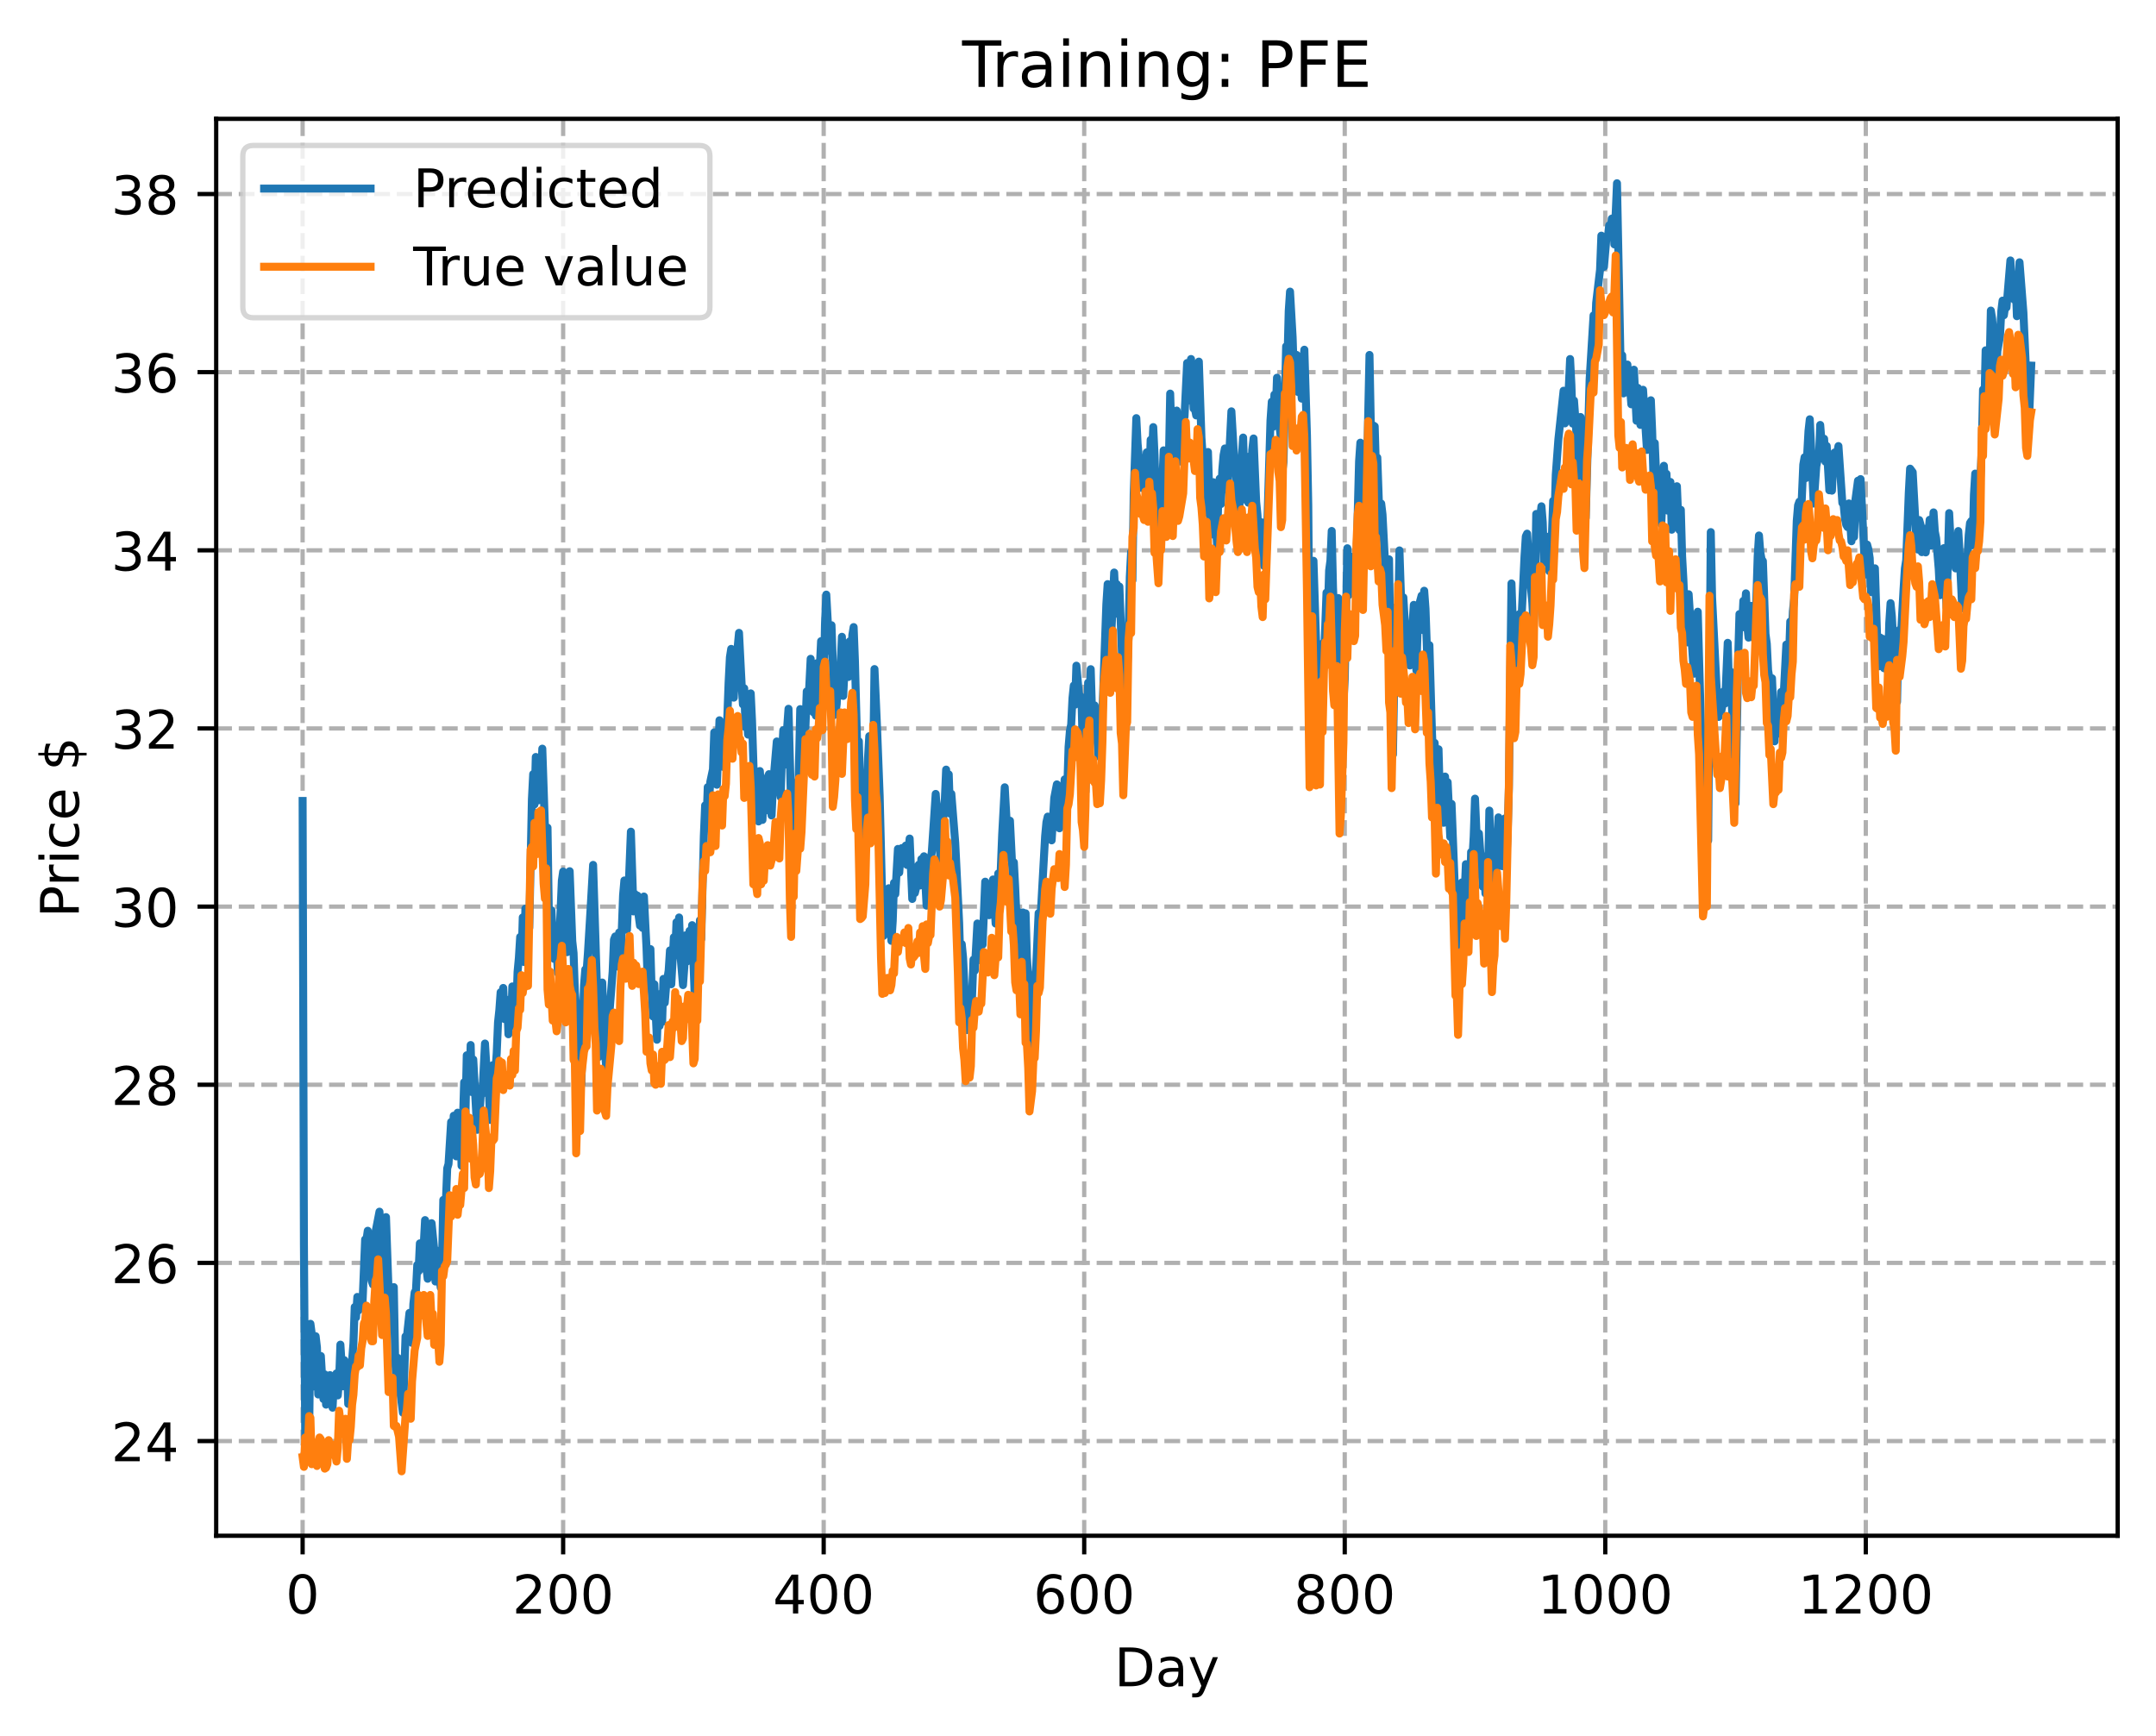 <?xml version="1.0" encoding="utf-8" standalone="no"?>
<!DOCTYPE svg PUBLIC "-//W3C//DTD SVG 1.1//EN"
  "http://www.w3.org/Graphics/SVG/1.1/DTD/svg11.dtd">
<!-- Created with matplotlib (https://matplotlib.org/) -->
<svg height="325.986pt" version="1.1" viewBox="0 0 404.923 325.986" width="404.923pt" xmlns="http://www.w3.org/2000/svg" xmlns:xlink="http://www.w3.org/1999/xlink">
 <defs>
  <style type="text/css">
*{stroke-linecap:butt;stroke-linejoin:round;}
  </style>
 </defs>
 <g id="figure_1">
  <g id="patch_1">
   <path d="M 0 325.986 
L 404.923 325.986 
L 404.923 0 
L 0 0 
z
" style="fill:#ffffff;"/>
  </g>
  <g id="axes_1">
   <g id="patch_2">
    <path d="M 40.603 288.43 
L 397.723 288.43 
L 397.723 22.318 
L 40.603 22.318 
z
" style="fill:#ffffff;"/>
   </g>
   <g id="matplotlib.axis_1">
    <g id="xtick_1">
     <g id="line2d_1">
      <path clip-path="url(#pec814f7570)" d="M 56.836 288.43 
L 56.836 22.318 
" style="fill:none;stroke:#b0b0b0;stroke-dasharray:2.96,1.28;stroke-dashoffset:0;stroke-width:0.8;"/>
     </g>
     <g id="line2d_2">
      <defs>
       <path d="M 0 0 
L 0 3.5 
" id="m74844e767f" style="stroke:#000000;stroke-width:0.8;"/>
      </defs>
      <g>
       <use style="stroke:#000000;stroke-width:0.8;" x="56.836" xlink:href="#m74844e767f" y="288.43"/>
      </g>
     </g>
     <g id="text_1">
      <!-- 0 -->
      <defs>
       <path d="M 31.781 66.406 
Q 24.172 66.406 20.328 58.906 
Q 16.5 51.422 16.5 36.375 
Q 16.5 21.391 20.328 13.891 
Q 24.172 6.391 31.781 6.391 
Q 39.453 6.391 43.281 13.891 
Q 47.125 21.391 47.125 36.375 
Q 47.125 51.422 43.281 58.906 
Q 39.453 66.406 31.781 66.406 
z
M 31.781 74.219 
Q 44.047 74.219 50.516 64.516 
Q 56.984 54.828 56.984 36.375 
Q 56.984 17.969 50.516 8.266 
Q 44.047 -1.422 31.781 -1.422 
Q 19.531 -1.422 13.062 8.266 
Q 6.594 17.969 6.594 36.375 
Q 6.594 54.828 13.062 64.516 
Q 19.531 74.219 31.781 74.219 
z
" id="DejaVuSans-48"/>
      </defs>
      <g transform="translate(53.655 303.029)scale(0.1 -0.1)">
       <use xlink:href="#DejaVuSans-48"/>
      </g>
     </g>
    </g>
    <g id="xtick_2">
     <g id="line2d_3">
      <path clip-path="url(#pec814f7570)" d="M 105.766 288.43 
L 105.766 22.318 
" style="fill:none;stroke:#b0b0b0;stroke-dasharray:2.96,1.28;stroke-dashoffset:0;stroke-width:0.8;"/>
     </g>
     <g id="line2d_4">
      <g>
       <use style="stroke:#000000;stroke-width:0.8;" x="105.766" xlink:href="#m74844e767f" y="288.43"/>
      </g>
     </g>
     <g id="text_2">
      <!-- 200 -->
      <defs>
       <path d="M 19.188 8.297 
L 53.609 8.297 
L 53.609 0 
L 7.328 0 
L 7.328 8.297 
Q 12.938 14.109 22.625 23.891 
Q 32.328 33.688 34.812 36.531 
Q 39.547 41.844 41.422 45.531 
Q 43.312 49.219 43.312 52.781 
Q 43.312 58.594 39.234 62.25 
Q 35.156 65.922 28.609 65.922 
Q 23.969 65.922 18.812 64.312 
Q 13.672 62.703 7.812 59.422 
L 7.812 69.391 
Q 13.766 71.781 18.938 73 
Q 24.125 74.219 28.422 74.219 
Q 39.75 74.219 46.484 68.547 
Q 53.219 62.891 53.219 53.422 
Q 53.219 48.922 51.531 44.891 
Q 49.859 40.875 45.406 35.406 
Q 44.188 33.984 37.641 27.219 
Q 31.109 20.453 19.188 8.297 
z
" id="DejaVuSans-50"/>
      </defs>
      <g transform="translate(96.223 303.029)scale(0.1 -0.1)">
       <use xlink:href="#DejaVuSans-50"/>
       <use x="63.623" xlink:href="#DejaVuSans-48"/>
       <use x="127.246" xlink:href="#DejaVuSans-48"/>
      </g>
     </g>
    </g>
    <g id="xtick_3">
     <g id="line2d_5">
      <path clip-path="url(#pec814f7570)" d="M 154.697 288.43 
L 154.697 22.318 
" style="fill:none;stroke:#b0b0b0;stroke-dasharray:2.96,1.28;stroke-dashoffset:0;stroke-width:0.8;"/>
     </g>
     <g id="line2d_6">
      <g>
       <use style="stroke:#000000;stroke-width:0.8;" x="154.697" xlink:href="#m74844e767f" y="288.43"/>
      </g>
     </g>
     <g id="text_3">
      <!-- 400 -->
      <defs>
       <path d="M 37.797 64.312 
L 12.891 25.391 
L 37.797 25.391 
z
M 35.203 72.906 
L 47.609 72.906 
L 47.609 25.391 
L 58.016 25.391 
L 58.016 17.188 
L 47.609 17.188 
L 47.609 0 
L 37.797 0 
L 37.797 17.188 
L 4.891 17.188 
L 4.891 26.703 
z
" id="DejaVuSans-52"/>
      </defs>
      <g transform="translate(145.153 303.029)scale(0.1 -0.1)">
       <use xlink:href="#DejaVuSans-52"/>
       <use x="63.623" xlink:href="#DejaVuSans-48"/>
       <use x="127.246" xlink:href="#DejaVuSans-48"/>
      </g>
     </g>
    </g>
    <g id="xtick_4">
     <g id="line2d_7">
      <path clip-path="url(#pec814f7570)" d="M 203.628 288.43 
L 203.628 22.318 
" style="fill:none;stroke:#b0b0b0;stroke-dasharray:2.96,1.28;stroke-dashoffset:0;stroke-width:0.8;"/>
     </g>
     <g id="line2d_8">
      <g>
       <use style="stroke:#000000;stroke-width:0.8;" x="203.628" xlink:href="#m74844e767f" y="288.43"/>
      </g>
     </g>
     <g id="text_4">
      <!-- 600 -->
      <defs>
       <path d="M 33.016 40.375 
Q 26.375 40.375 22.484 35.828 
Q 18.609 31.297 18.609 23.391 
Q 18.609 15.531 22.484 10.953 
Q 26.375 6.391 33.016 6.391 
Q 39.656 6.391 43.531 10.953 
Q 47.406 15.531 47.406 23.391 
Q 47.406 31.297 43.531 35.828 
Q 39.656 40.375 33.016 40.375 
z
M 52.594 71.297 
L 52.594 62.312 
Q 48.875 64.062 45.094 64.984 
Q 41.312 65.922 37.594 65.922 
Q 27.828 65.922 22.672 59.328 
Q 17.531 52.734 16.797 39.406 
Q 19.672 43.656 24.016 45.922 
Q 28.375 48.188 33.594 48.188 
Q 44.578 48.188 50.953 41.516 
Q 57.328 34.859 57.328 23.391 
Q 57.328 12.156 50.688 5.359 
Q 44.047 -1.422 33.016 -1.422 
Q 20.359 -1.422 13.672 8.266 
Q 6.984 17.969 6.984 36.375 
Q 6.984 53.656 15.188 63.938 
Q 23.391 74.219 37.203 74.219 
Q 40.922 74.219 44.703 73.484 
Q 48.484 72.75 52.594 71.297 
z
" id="DejaVuSans-54"/>
      </defs>
      <g transform="translate(194.084 303.029)scale(0.1 -0.1)">
       <use xlink:href="#DejaVuSans-54"/>
       <use x="63.623" xlink:href="#DejaVuSans-48"/>
       <use x="127.246" xlink:href="#DejaVuSans-48"/>
      </g>
     </g>
    </g>
    <g id="xtick_5">
     <g id="line2d_9">
      <path clip-path="url(#pec814f7570)" d="M 252.558 288.43 
L 252.558 22.318 
" style="fill:none;stroke:#b0b0b0;stroke-dasharray:2.96,1.28;stroke-dashoffset:0;stroke-width:0.8;"/>
     </g>
     <g id="line2d_10">
      <g>
       <use style="stroke:#000000;stroke-width:0.8;" x="252.558" xlink:href="#m74844e767f" y="288.43"/>
      </g>
     </g>
     <g id="text_5">
      <!-- 800 -->
      <defs>
       <path d="M 31.781 34.625 
Q 24.75 34.625 20.719 30.859 
Q 16.703 27.094 16.703 20.516 
Q 16.703 13.922 20.719 10.156 
Q 24.75 6.391 31.781 6.391 
Q 38.812 6.391 42.859 10.172 
Q 46.922 13.969 46.922 20.516 
Q 46.922 27.094 42.891 30.859 
Q 38.875 34.625 31.781 34.625 
z
M 21.922 38.812 
Q 15.578 40.375 12.031 44.719 
Q 8.5 49.078 8.5 55.328 
Q 8.5 64.062 14.719 69.141 
Q 20.953 74.219 31.781 74.219 
Q 42.672 74.219 48.875 69.141 
Q 55.078 64.062 55.078 55.328 
Q 55.078 49.078 51.531 44.719 
Q 48 40.375 41.703 38.812 
Q 48.828 37.156 52.797 32.312 
Q 56.781 27.484 56.781 20.516 
Q 56.781 9.906 50.312 4.234 
Q 43.844 -1.422 31.781 -1.422 
Q 19.734 -1.422 13.25 4.234 
Q 6.781 9.906 6.781 20.516 
Q 6.781 27.484 10.781 32.312 
Q 14.797 37.156 21.922 38.812 
z
M 18.312 54.391 
Q 18.312 48.734 21.844 45.562 
Q 25.391 42.391 31.781 42.391 
Q 38.141 42.391 41.719 45.562 
Q 45.312 48.734 45.312 54.391 
Q 45.312 60.062 41.719 63.234 
Q 38.141 66.406 31.781 66.406 
Q 25.391 66.406 21.844 63.234 
Q 18.312 60.062 18.312 54.391 
z
" id="DejaVuSans-56"/>
      </defs>
      <g transform="translate(243.015 303.029)scale(0.1 -0.1)">
       <use xlink:href="#DejaVuSans-56"/>
       <use x="63.623" xlink:href="#DejaVuSans-48"/>
       <use x="127.246" xlink:href="#DejaVuSans-48"/>
      </g>
     </g>
    </g>
    <g id="xtick_6">
     <g id="line2d_11">
      <path clip-path="url(#pec814f7570)" d="M 301.489 288.43 
L 301.489 22.318 
" style="fill:none;stroke:#b0b0b0;stroke-dasharray:2.96,1.28;stroke-dashoffset:0;stroke-width:0.8;"/>
     </g>
     <g id="line2d_12">
      <g>
       <use style="stroke:#000000;stroke-width:0.8;" x="301.489" xlink:href="#m74844e767f" y="288.43"/>
      </g>
     </g>
     <g id="text_6">
      <!-- 1000 -->
      <defs>
       <path d="M 12.406 8.297 
L 28.516 8.297 
L 28.516 63.922 
L 10.984 60.406 
L 10.984 69.391 
L 28.422 72.906 
L 38.281 72.906 
L 38.281 8.297 
L 54.391 8.297 
L 54.391 0 
L 12.406 0 
z
" id="DejaVuSans-49"/>
      </defs>
      <g transform="translate(288.764 303.029)scale(0.1 -0.1)">
       <use xlink:href="#DejaVuSans-49"/>
       <use x="63.623" xlink:href="#DejaVuSans-48"/>
       <use x="127.246" xlink:href="#DejaVuSans-48"/>
       <use x="190.869" xlink:href="#DejaVuSans-48"/>
      </g>
     </g>
    </g>
    <g id="xtick_7">
     <g id="line2d_13">
      <path clip-path="url(#pec814f7570)" d="M 350.419 288.43 
L 350.419 22.318 
" style="fill:none;stroke:#b0b0b0;stroke-dasharray:2.96,1.28;stroke-dashoffset:0;stroke-width:0.8;"/>
     </g>
     <g id="line2d_14">
      <g>
       <use style="stroke:#000000;stroke-width:0.8;" x="350.419" xlink:href="#m74844e767f" y="288.43"/>
      </g>
     </g>
     <g id="text_7">
      <!-- 1200 -->
      <g transform="translate(337.694 303.029)scale(0.1 -0.1)">
       <use xlink:href="#DejaVuSans-49"/>
       <use x="63.623" xlink:href="#DejaVuSans-50"/>
       <use x="127.246" xlink:href="#DejaVuSans-48"/>
       <use x="190.869" xlink:href="#DejaVuSans-48"/>
      </g>
     </g>
    </g>
    <g id="text_8">
     <!-- Day -->
     <defs>
      <path d="M 19.672 64.797 
L 19.672 8.109 
L 31.594 8.109 
Q 46.688 8.109 53.688 14.938 
Q 60.688 21.781 60.688 36.531 
Q 60.688 51.172 53.688 57.984 
Q 46.688 64.797 31.594 64.797 
z
M 9.812 72.906 
L 30.078 72.906 
Q 51.266 72.906 61.172 64.094 
Q 71.094 55.281 71.094 36.531 
Q 71.094 17.672 61.125 8.828 
Q 51.172 0 30.078 0 
L 9.812 0 
z
" id="DejaVuSans-68"/>
      <path d="M 34.281 27.484 
Q 23.391 27.484 19.188 25 
Q 14.984 22.516 14.984 16.5 
Q 14.984 11.719 18.141 8.906 
Q 21.297 6.109 26.703 6.109 
Q 34.188 6.109 38.703 11.406 
Q 43.219 16.703 43.219 25.484 
L 43.219 27.484 
z
M 52.203 31.203 
L 52.203 0 
L 43.219 0 
L 43.219 8.297 
Q 40.141 3.328 35.547 0.953 
Q 30.953 -1.422 24.312 -1.422 
Q 15.922 -1.422 10.953 3.297 
Q 6 8.016 6 15.922 
Q 6 25.141 12.172 29.828 
Q 18.359 34.516 30.609 34.516 
L 43.219 34.516 
L 43.219 35.406 
Q 43.219 41.609 39.141 45 
Q 35.062 48.391 27.688 48.391 
Q 23 48.391 18.547 47.266 
Q 14.109 46.141 10.016 43.891 
L 10.016 52.203 
Q 14.938 54.109 19.578 55.047 
Q 24.219 56 28.609 56 
Q 40.484 56 46.344 49.844 
Q 52.203 43.703 52.203 31.203 
z
" id="DejaVuSans-97"/>
      <path d="M 32.172 -5.078 
Q 28.375 -14.844 24.75 -17.812 
Q 21.141 -20.797 15.094 -20.797 
L 7.906 -20.797 
L 7.906 -13.281 
L 13.188 -13.281 
Q 16.891 -13.281 18.938 -11.516 
Q 21 -9.766 23.484 -3.219 
L 25.094 0.875 
L 2.984 54.688 
L 12.5 54.688 
L 29.594 11.922 
L 46.688 54.688 
L 56.203 54.688 
z
" id="DejaVuSans-121"/>
     </defs>
     <g transform="translate(209.29 316.707)scale(0.1 -0.1)">
      <use xlink:href="#DejaVuSans-68"/>
      <use x="77.002" xlink:href="#DejaVuSans-97"/>
      <use x="138.281" xlink:href="#DejaVuSans-121"/>
     </g>
    </g>
   </g>
   <g id="matplotlib.axis_2">
    <g id="ytick_1">
     <g id="line2d_15">
      <path clip-path="url(#pec814f7570)" d="M 40.603 270.646 
L 397.723 270.646 
" style="fill:none;stroke:#b0b0b0;stroke-dasharray:2.96,1.28;stroke-dashoffset:0;stroke-width:0.8;"/>
     </g>
     <g id="line2d_16">
      <defs>
       <path d="M 0 0 
L -3.5 0 
" id="m85a9a87499" style="stroke:#000000;stroke-width:0.8;"/>
      </defs>
      <g>
       <use style="stroke:#000000;stroke-width:0.8;" x="40.603" xlink:href="#m85a9a87499" y="270.646"/>
      </g>
     </g>
     <g id="text_9">
      <!-- 24 -->
      <g transform="translate(20.878 274.445)scale(0.1 -0.1)">
       <use xlink:href="#DejaVuSans-50"/>
       <use x="63.623" xlink:href="#DejaVuSans-52"/>
      </g>
     </g>
    </g>
    <g id="ytick_2">
     <g id="line2d_17">
      <path clip-path="url(#pec814f7570)" d="M 40.603 237.188 
L 397.723 237.188 
" style="fill:none;stroke:#b0b0b0;stroke-dasharray:2.96,1.28;stroke-dashoffset:0;stroke-width:0.8;"/>
     </g>
     <g id="line2d_18">
      <g>
       <use style="stroke:#000000;stroke-width:0.8;" x="40.603" xlink:href="#m85a9a87499" y="237.188"/>
      </g>
     </g>
     <g id="text_10">
      <!-- 26 -->
      <g transform="translate(20.878 240.987)scale(0.1 -0.1)">
       <use xlink:href="#DejaVuSans-50"/>
       <use x="63.623" xlink:href="#DejaVuSans-54"/>
      </g>
     </g>
    </g>
    <g id="ytick_3">
     <g id="line2d_19">
      <path clip-path="url(#pec814f7570)" d="M 40.603 203.73 
L 397.723 203.73 
" style="fill:none;stroke:#b0b0b0;stroke-dasharray:2.96,1.28;stroke-dashoffset:0;stroke-width:0.8;"/>
     </g>
     <g id="line2d_20">
      <g>
       <use style="stroke:#000000;stroke-width:0.8;" x="40.603" xlink:href="#m85a9a87499" y="203.73"/>
      </g>
     </g>
     <g id="text_11">
      <!-- 28 -->
      <g transform="translate(20.878 207.529)scale(0.1 -0.1)">
       <use xlink:href="#DejaVuSans-50"/>
       <use x="63.623" xlink:href="#DejaVuSans-56"/>
      </g>
     </g>
    </g>
    <g id="ytick_4">
     <g id="line2d_21">
      <path clip-path="url(#pec814f7570)" d="M 40.603 170.271 
L 397.723 170.271 
" style="fill:none;stroke:#b0b0b0;stroke-dasharray:2.96,1.28;stroke-dashoffset:0;stroke-width:0.8;"/>
     </g>
     <g id="line2d_22">
      <g>
       <use style="stroke:#000000;stroke-width:0.8;" x="40.603" xlink:href="#m85a9a87499" y="170.271"/>
      </g>
     </g>
     <g id="text_12">
      <!-- 30 -->
      <defs>
       <path d="M 40.578 39.312 
Q 47.656 37.797 51.625 33 
Q 55.609 28.219 55.609 21.188 
Q 55.609 10.406 48.188 4.484 
Q 40.766 -1.422 27.094 -1.422 
Q 22.516 -1.422 17.656 -0.516 
Q 12.797 0.391 7.625 2.203 
L 7.625 11.719 
Q 11.719 9.328 16.594 8.109 
Q 21.484 6.891 26.812 6.891 
Q 36.078 6.891 40.938 10.547 
Q 45.797 14.203 45.797 21.188 
Q 45.797 27.641 41.281 31.266 
Q 36.766 34.906 28.719 34.906 
L 20.219 34.906 
L 20.219 43.016 
L 29.109 43.016 
Q 36.375 43.016 40.234 45.922 
Q 44.094 48.828 44.094 54.297 
Q 44.094 59.906 40.109 62.906 
Q 36.141 65.922 28.719 65.922 
Q 24.656 65.922 20.016 65.031 
Q 15.375 64.156 9.812 62.312 
L 9.812 71.094 
Q 15.438 72.656 20.344 73.438 
Q 25.25 74.219 29.594 74.219 
Q 40.828 74.219 47.359 69.109 
Q 53.906 64.016 53.906 55.328 
Q 53.906 49.266 50.438 45.094 
Q 46.969 40.922 40.578 39.312 
z
" id="DejaVuSans-51"/>
      </defs>
      <g transform="translate(20.878 174.07)scale(0.1 -0.1)">
       <use xlink:href="#DejaVuSans-51"/>
       <use x="63.623" xlink:href="#DejaVuSans-48"/>
      </g>
     </g>
    </g>
    <g id="ytick_5">
     <g id="line2d_23">
      <path clip-path="url(#pec814f7570)" d="M 40.603 136.813 
L 397.723 136.813 
" style="fill:none;stroke:#b0b0b0;stroke-dasharray:2.96,1.28;stroke-dashoffset:0;stroke-width:0.8;"/>
     </g>
     <g id="line2d_24">
      <g>
       <use style="stroke:#000000;stroke-width:0.8;" x="40.603" xlink:href="#m85a9a87499" y="136.813"/>
      </g>
     </g>
     <g id="text_13">
      <!-- 32 -->
      <g transform="translate(20.878 140.612)scale(0.1 -0.1)">
       <use xlink:href="#DejaVuSans-51"/>
       <use x="63.623" xlink:href="#DejaVuSans-50"/>
      </g>
     </g>
    </g>
    <g id="ytick_6">
     <g id="line2d_25">
      <path clip-path="url(#pec814f7570)" d="M 40.603 103.355 
L 397.723 103.355 
" style="fill:none;stroke:#b0b0b0;stroke-dasharray:2.96,1.28;stroke-dashoffset:0;stroke-width:0.8;"/>
     </g>
     <g id="line2d_26">
      <g>
       <use style="stroke:#000000;stroke-width:0.8;" x="40.603" xlink:href="#m85a9a87499" y="103.355"/>
      </g>
     </g>
     <g id="text_14">
      <!-- 34 -->
      <g transform="translate(20.878 107.154)scale(0.1 -0.1)">
       <use xlink:href="#DejaVuSans-51"/>
       <use x="63.623" xlink:href="#DejaVuSans-52"/>
      </g>
     </g>
    </g>
    <g id="ytick_7">
     <g id="line2d_27">
      <path clip-path="url(#pec814f7570)" d="M 40.603 69.896 
L 397.723 69.896 
" style="fill:none;stroke:#b0b0b0;stroke-dasharray:2.96,1.28;stroke-dashoffset:0;stroke-width:0.8;"/>
     </g>
     <g id="line2d_28">
      <g>
       <use style="stroke:#000000;stroke-width:0.8;" x="40.603" xlink:href="#m85a9a87499" y="69.896"/>
      </g>
     </g>
     <g id="text_15">
      <!-- 36 -->
      <g transform="translate(20.878 73.695)scale(0.1 -0.1)">
       <use xlink:href="#DejaVuSans-51"/>
       <use x="63.623" xlink:href="#DejaVuSans-54"/>
      </g>
     </g>
    </g>
    <g id="ytick_8">
     <g id="line2d_29">
      <path clip-path="url(#pec814f7570)" d="M 40.603 36.438 
L 397.723 36.438 
" style="fill:none;stroke:#b0b0b0;stroke-dasharray:2.96,1.28;stroke-dashoffset:0;stroke-width:0.8;"/>
     </g>
     <g id="line2d_30">
      <g>
       <use style="stroke:#000000;stroke-width:0.8;" x="40.603" xlink:href="#m85a9a87499" y="36.438"/>
      </g>
     </g>
     <g id="text_16">
      <!-- 38 -->
      <g transform="translate(20.878 40.237)scale(0.1 -0.1)">
       <use xlink:href="#DejaVuSans-51"/>
       <use x="63.623" xlink:href="#DejaVuSans-56"/>
      </g>
     </g>
    </g>
    <g id="text_17">
     <!-- Price $ -->
     <defs>
      <path d="M 19.672 64.797 
L 19.672 37.406 
L 32.078 37.406 
Q 38.969 37.406 42.719 40.969 
Q 46.484 44.531 46.484 51.125 
Q 46.484 57.672 42.719 61.234 
Q 38.969 64.797 32.078 64.797 
z
M 9.812 72.906 
L 32.078 72.906 
Q 44.344 72.906 50.609 67.359 
Q 56.891 61.812 56.891 51.125 
Q 56.891 40.328 50.609 34.812 
Q 44.344 29.297 32.078 29.297 
L 19.672 29.297 
L 19.672 0 
L 9.812 0 
z
" id="DejaVuSans-80"/>
      <path d="M 41.109 46.297 
Q 39.594 47.172 37.812 47.578 
Q 36.031 48 33.891 48 
Q 26.266 48 22.188 43.047 
Q 18.109 38.094 18.109 28.812 
L 18.109 0 
L 9.078 0 
L 9.078 54.688 
L 18.109 54.688 
L 18.109 46.188 
Q 20.953 51.172 25.484 53.578 
Q 30.031 56 36.531 56 
Q 37.453 56 38.578 55.875 
Q 39.703 55.766 41.062 55.516 
z
" id="DejaVuSans-114"/>
      <path d="M 9.422 54.688 
L 18.406 54.688 
L 18.406 0 
L 9.422 0 
z
M 9.422 75.984 
L 18.406 75.984 
L 18.406 64.594 
L 9.422 64.594 
z
" id="DejaVuSans-105"/>
      <path d="M 48.781 52.594 
L 48.781 44.188 
Q 44.969 46.297 41.141 47.344 
Q 37.312 48.391 33.406 48.391 
Q 24.656 48.391 19.812 42.844 
Q 14.984 37.312 14.984 27.297 
Q 14.984 17.281 19.812 11.734 
Q 24.656 6.203 33.406 6.203 
Q 37.312 6.203 41.141 7.25 
Q 44.969 8.297 48.781 10.406 
L 48.781 2.094 
Q 45.016 0.344 40.984 -0.531 
Q 36.969 -1.422 32.422 -1.422 
Q 20.062 -1.422 12.781 6.344 
Q 5.516 14.109 5.516 27.297 
Q 5.516 40.672 12.859 48.328 
Q 20.219 56 33.016 56 
Q 37.156 56 41.109 55.141 
Q 45.062 54.297 48.781 52.594 
z
" id="DejaVuSans-99"/>
      <path d="M 56.203 29.594 
L 56.203 25.203 
L 14.891 25.203 
Q 15.484 15.922 20.484 11.062 
Q 25.484 6.203 34.422 6.203 
Q 39.594 6.203 44.453 7.469 
Q 49.312 8.734 54.109 11.281 
L 54.109 2.781 
Q 49.266 0.734 44.188 -0.344 
Q 39.109 -1.422 33.891 -1.422 
Q 20.797 -1.422 13.156 6.188 
Q 5.516 13.812 5.516 26.812 
Q 5.516 40.234 12.766 48.109 
Q 20.016 56 32.328 56 
Q 43.359 56 49.781 48.891 
Q 56.203 41.797 56.203 29.594 
z
M 47.219 32.234 
Q 47.125 39.594 43.094 43.984 
Q 39.062 48.391 32.422 48.391 
Q 24.906 48.391 20.391 44.141 
Q 15.875 39.891 15.188 32.172 
z
" id="DejaVuSans-101"/>
      <path id="DejaVuSans-32"/>
      <path d="M 33.797 -14.703 
L 28.906 -14.703 
L 28.859 0 
Q 23.734 0.094 18.609 1.188 
Q 13.484 2.297 8.297 4.5 
L 8.297 13.281 
Q 13.281 10.156 18.375 8.562 
Q 23.484 6.984 28.906 6.938 
L 28.906 29.203 
Q 18.109 30.953 13.203 35.156 
Q 8.297 39.359 8.297 46.688 
Q 8.297 54.641 13.625 59.219 
Q 18.953 63.812 28.906 64.5 
L 28.906 75.984 
L 33.797 75.984 
L 33.797 64.656 
Q 38.328 64.453 42.578 63.688 
Q 46.828 62.938 50.875 61.625 
L 50.875 53.078 
Q 46.828 55.125 42.547 56.25 
Q 38.281 57.375 33.797 57.562 
L 33.797 36.719 
Q 44.875 35.016 50.094 30.609 
Q 55.328 26.219 55.328 18.609 
Q 55.328 10.359 49.781 5.594 
Q 44.234 0.828 33.797 0.094 
z
M 28.906 37.594 
L 28.906 57.625 
Q 23.25 56.984 20.266 54.391 
Q 17.281 51.812 17.281 47.516 
Q 17.281 43.312 20.031 40.969 
Q 22.797 38.625 28.906 37.594 
z
M 33.797 28.219 
L 33.797 7.078 
Q 39.984 7.906 43.141 10.594 
Q 46.297 13.281 46.297 17.672 
Q 46.297 21.969 43.281 24.5 
Q 40.281 27.047 33.797 28.219 
z
" id="DejaVuSans-36"/>
     </defs>
     <g transform="translate(14.798 172.342)rotate(-90)scale(0.1 -0.1)">
      <use xlink:href="#DejaVuSans-80"/>
      <use x="58.553" xlink:href="#DejaVuSans-114"/>
      <use x="99.666" xlink:href="#DejaVuSans-105"/>
      <use x="127.449" xlink:href="#DejaVuSans-99"/>
      <use x="182.43" xlink:href="#DejaVuSans-101"/>
      <use x="243.953" xlink:href="#DejaVuSans-32"/>
      <use x="275.74" xlink:href="#DejaVuSans-36"/>
     </g>
    </g>
   </g>
   <g id="line2d_31">
    <path clip-path="url(#pec814f7570)" d="M 56.836 150.433 
L 57.081 233.537 
L 57.325 270.087 
L 57.57 263.673 
L 57.814 273.062 
L 58.059 269.554 
L 58.304 248.625 
L 58.548 250.508 
L 58.793 260.42 
L 59.282 250.956 
L 59.527 253.037 
L 59.772 261.904 
L 60.016 260.371 
L 60.261 254.675 
L 60.75 262.763 
L 60.995 258.129 
L 61.24 263.813 
L 61.729 259.1 
L 61.974 258.262 
L 62.218 262.699 
L 62.463 264.385 
L 62.708 259.57 
L 62.952 261.411 
L 63.197 257.934 
L 63.441 262.077 
L 63.686 259.188 
L 63.931 252.539 
L 64.42 260.366 
L 64.665 255.453 
L 64.909 258.26 
L 65.154 256.125 
L 65.399 263.674 
L 65.643 258.228 
L 65.888 262.86 
L 66.133 255.445 
L 66.377 252.346 
L 66.622 245.475 
L 66.867 247.437 
L 67.111 243.579 
L 67.356 246.104 
L 67.601 243.742 
L 67.845 245.506 
L 68.09 244.63 
L 68.579 232.778 
L 68.824 232.875 
L 69.069 231.151 
L 69.558 239.077 
L 69.802 240.592 
L 70.047 241.26 
L 70.292 237.313 
L 70.536 231.356 
L 71.27 227.568 
L 72.004 243.586 
L 72.494 228.589 
L 73.228 249.629 
L 73.472 243.202 
L 73.717 243.619 
L 73.962 241.734 
L 74.206 254.854 
L 74.451 260.149 
L 74.696 255.021 
L 74.94 257.039 
L 75.185 261.556 
L 75.674 265.328 
L 76.163 250.992 
L 76.408 251.176 
L 76.897 246.58 
L 77.387 252.218 
L 77.631 244.933 
L 77.876 242.718 
L 78.121 242.364 
L 78.365 237.578 
L 78.61 238.768 
L 78.855 233.517 
L 79.099 235.083 
L 79.344 238.243 
L 79.833 229.151 
L 80.078 238.011 
L 80.323 240.168 
L 80.567 238.673 
L 80.812 231.998 
L 81.056 229.73 
L 81.546 234.673 
L 81.79 240.688 
L 82.035 235.986 
L 82.28 234.919 
L 82.524 239.977 
L 82.769 241.821 
L 83.014 237.277 
L 83.258 225.356 
L 83.503 231.78 
L 83.992 219.44 
L 84.237 218.612 
L 84.726 210.728 
L 84.971 214.004 
L 85.216 209.547 
L 85.705 217.187 
L 85.95 208.979 
L 86.194 216.708 
L 86.439 209.664 
L 86.684 218.945 
L 87.173 203.263 
L 87.417 209.384 
L 87.662 198.197 
L 87.907 200.468 
L 88.151 204.089 
L 88.396 196.268 
L 88.641 205.113 
L 88.885 198.987 
L 89.619 212.201 
L 89.864 204.817 
L 90.109 208.732 
L 90.353 204.333 
L 90.598 205.424 
L 91.087 195.988 
L 91.577 204.062 
L 91.821 205.04 
L 92.066 210.342 
L 92.555 200.047 
L 92.8 204.639 
L 93.289 197.783 
L 93.534 192.007 
L 93.778 189.715 
L 94.023 186.357 
L 94.268 191.166 
L 94.512 185.548 
L 94.757 191.395 
L 95.002 188.714 
L 95.246 187.788 
L 95.491 194.247 
L 95.736 189.56 
L 95.98 192.778 
L 96.225 185.266 
L 96.47 190.87 
L 96.714 186.356 
L 96.959 189.969 
L 97.204 182.538 
L 97.448 179.91 
L 97.693 175.968 
L 97.938 180.531 
L 98.182 172.294 
L 98.427 180.684 
L 98.672 170.656 
L 98.916 174.202 
L 99.161 172.02 
L 99.405 174.24 
L 99.895 150.142 
L 100.139 145.385 
L 100.384 151.083 
L 100.629 142.169 
L 101.118 150.313 
L 101.363 143.02 
L 101.607 146.331 
L 101.852 140.607 
L 102.586 162.477 
L 102.831 155.442 
L 103.075 171.399 
L 103.32 177.921 
L 103.565 170.957 
L 104.054 180.089 
L 104.299 174.522 
L 104.788 182.746 
L 105.522 165.399 
L 105.766 163.695 
L 106.256 175.391 
L 106.5 178.833 
L 106.745 175.079 
L 106.99 163.624 
L 107.479 176.74 
L 107.724 178.997 
L 107.968 186.273 
L 108.213 189.297 
L 108.458 201.931 
L 108.702 195.831 
L 108.947 203.178 
L 109.192 203.613 
L 109.681 185.042 
L 109.926 182.073 
L 110.17 182.407 
L 110.415 179.039 
L 110.904 170.967 
L 111.393 162.438 
L 111.883 178.002 
L 112.127 185.852 
L 112.372 198.557 
L 112.617 188.835 
L 112.861 187.962 
L 113.106 184.533 
L 113.595 197.434 
L 113.84 200.183 
L 114.085 200.595 
L 114.329 191.955 
L 115.063 182.504 
L 115.308 176.481 
L 115.553 175.874 
L 115.797 181.536 
L 116.042 180.84 
L 116.287 175.133 
L 116.531 181.502 
L 117.02 168.142 
L 117.265 165.365 
L 117.754 174.624 
L 118.488 156.197 
L 118.978 171.18 
L 119.222 167.889 
L 119.467 170.564 
L 119.712 168.203 
L 119.956 172.034 
L 120.201 173.853 
L 120.446 169.517 
L 120.69 174.278 
L 120.935 168.378 
L 121.424 178.04 
L 121.669 184.849 
L 122.158 178.251 
L 122.403 186.549 
L 122.648 190.911 
L 122.892 184.857 
L 123.381 195.28 
L 123.626 188.278 
L 123.871 192.692 
L 124.115 186.626 
L 124.36 191.948 
L 124.605 183.848 
L 124.849 188.336 
L 125.094 185.362 
L 125.583 182.284 
L 125.828 178.498 
L 126.073 184.859 
L 126.562 176.027 
L 126.807 179.446 
L 127.051 173.198 
L 127.296 177.119 
L 127.541 172.315 
L 127.785 179.226 
L 128.275 185.018 
L 128.519 181.683 
L 128.764 175.667 
L 129.008 180.59 
L 129.253 176.79 
L 129.498 174.83 
L 129.742 179.528 
L 129.987 173.756 
L 130.476 187.09 
L 130.721 183.634 
L 130.966 177.346 
L 131.21 180.841 
L 131.455 172.828 
L 131.7 176.375 
L 132.189 157.024 
L 132.434 151.258 
L 132.678 154.874 
L 132.923 147.832 
L 133.168 150.061 
L 133.412 146.801 
L 133.902 144.474 
L 134.146 137.546 
L 134.636 147.388 
L 135.125 135.278 
L 135.614 143.606 
L 135.859 144.045 
L 136.103 136.855 
L 136.348 141.419 
L 136.837 128.282 
L 137.082 123.455 
L 137.327 121.869 
L 137.816 131.028 
L 138.061 125.152 
L 138.305 124.075 
L 138.795 118.857 
L 139.284 128.433 
L 139.529 132.301 
L 139.773 129.276 
L 140.018 136.573 
L 140.263 134.819 
L 140.507 137.977 
L 140.752 131.484 
L 140.996 130.223 
L 141.241 135.397 
L 141.73 150.604 
L 142.22 147.25 
L 142.464 154.281 
L 142.709 144.811 
L 142.954 148.519 
L 143.198 153.994 
L 143.443 148.899 
L 143.688 152.288 
L 143.932 147.864 
L 144.177 145.954 
L 144.422 145.396 
L 144.911 153.155 
L 145.156 147.896 
L 145.89 139.256 
L 146.379 147.641 
L 146.624 149.71 
L 146.868 141.574 
L 147.113 137.137 
L 147.602 143.586 
L 147.847 136.508 
L 148.091 133.118 
L 148.825 160.637 
L 149.07 149.662 
L 149.315 157.113 
L 149.559 146.946 
L 149.804 154.257 
L 150.293 133.179 
L 150.538 145.343 
L 151.027 136.773 
L 151.272 136.559 
L 151.517 129.851 
L 151.761 133.457 
L 152.251 123.731 
L 152.74 133.762 
L 152.984 130.117 
L 153.229 134.417 
L 153.474 124.539 
L 153.718 130.582 
L 154.208 120.416 
L 154.697 129.572 
L 154.942 117.252 
L 155.186 111.674 
L 155.676 120.546 
L 155.92 122.283 
L 156.165 117.423 
L 156.41 124.215 
L 156.654 134.301 
L 156.899 134.165 
L 157.144 132.232 
L 157.388 126.559 
L 157.633 130.721 
L 158.122 119.595 
L 158.367 130.701 
L 158.856 120.818 
L 159.345 127.145 
L 159.59 120.445 
L 159.835 126.002 
L 160.079 119.266 
L 160.324 117.773 
L 160.569 124.19 
L 161.058 142.846 
L 161.303 139.217 
L 161.792 157.039 
L 162.281 154.964 
L 162.771 150.743 
L 163.015 142.389 
L 163.26 138.264 
L 163.505 141.734 
L 163.749 147.446 
L 163.994 143.678 
L 164.239 125.659 
L 164.728 136.818 
L 165.217 149.591 
L 165.706 169.728 
L 165.951 175.76 
L 166.196 170.899 
L 166.44 174.114 
L 166.93 166.82 
L 167.419 176.705 
L 167.664 172.996 
L 167.908 165.807 
L 168.153 167.919 
L 168.642 159.438 
L 168.887 163.883 
L 169.132 160.703 
L 169.376 159.283 
L 169.621 161.06 
L 170.11 158.813 
L 170.355 162.452 
L 170.844 157.489 
L 171.333 168.835 
L 171.578 166.127 
L 171.823 167.718 
L 172.067 166.684 
L 172.312 162.827 
L 172.557 162.407 
L 172.801 166.299 
L 173.046 161.354 
L 173.291 164.475 
L 173.535 160.823 
L 174.025 170.092 
L 174.269 162.625 
L 174.514 165.492 
L 174.759 161.729 
L 175.003 160.01 
L 175.737 149.106 
L 176.716 162.305 
L 177.205 152.726 
L 177.45 150.211 
L 177.694 144.542 
L 177.939 149.948 
L 178.184 145.437 
L 178.428 152.8 
L 178.673 149.086 
L 179.407 158.315 
L 180.141 173.317 
L 180.386 181.238 
L 180.63 177.311 
L 180.875 179.828 
L 181.364 189.994 
L 181.609 193.464 
L 181.854 186.237 
L 182.343 192.669 
L 182.832 180.224 
L 183.077 182.306 
L 183.566 173.445 
L 184.055 180.329 
L 184.3 174.601 
L 184.545 177.416 
L 185.034 165.59 
L 185.279 169 
L 185.523 166.92 
L 185.768 171.885 
L 186.013 166.928 
L 186.257 170.637 
L 186.502 165.178 
L 186.991 173.46 
L 187.481 164.054 
L 187.725 169.087 
L 188.215 156.819 
L 188.704 147.863 
L 189.438 161.176 
L 189.682 154.14 
L 190.172 164.079 
L 190.416 161.955 
L 190.661 166.584 
L 191.15 177.759 
L 191.395 171.335 
L 191.64 173.403 
L 191.884 180.925 
L 192.129 171.382 
L 192.374 175.015 
L 192.618 171.538 
L 192.863 179.783 
L 193.108 183.415 
L 193.597 199.295 
L 194.331 183.764 
L 194.575 182.362 
L 195.065 171.488 
L 195.309 174.506 
L 196.288 157.033 
L 196.533 154.408 
L 196.777 153.371 
L 197.022 156.327 
L 197.267 153.571 
L 197.511 157.829 
L 198.001 149.852 
L 198.49 147.313 
L 198.979 155.563 
L 199.224 149.527 
L 199.469 152.609 
L 199.958 146.376 
L 200.203 152.824 
L 200.447 148.076 
L 200.692 140.287 
L 200.936 137.301 
L 201.181 136.072 
L 201.426 131.121 
L 201.67 128.759 
L 201.915 132.348 
L 202.16 125.023 
L 202.649 130.513 
L 202.894 130.699 
L 203.138 132.144 
L 203.383 141.326 
L 203.872 148.7 
L 204.117 141.402 
L 204.362 128.22 
L 204.606 131.096 
L 204.851 125.679 
L 205.096 133.695 
L 205.34 137.091 
L 205.585 132.482 
L 206.319 142.046 
L 206.563 135.164 
L 206.808 140.403 
L 207.787 113.457 
L 208.031 109.704 
L 208.276 116.064 
L 208.521 115.474 
L 208.765 117.98 
L 209.255 107.527 
L 209.499 112.477 
L 209.744 109.7 
L 209.989 115.331 
L 210.233 110.16 
L 210.967 129.244 
L 211.212 137.962 
L 211.946 119.761 
L 212.191 108.373 
L 212.435 103.651 
L 212.68 108.993 
L 212.924 92.818 
L 213.414 78.532 
L 213.658 83.34 
L 214.392 91.639 
L 214.637 86.019 
L 214.882 89.935 
L 215.126 91.85 
L 215.371 84.956 
L 215.86 90.227 
L 216.105 82.61 
L 216.35 85.988 
L 216.594 80.215 
L 216.839 85.513 
L 217.084 93.804 
L 217.328 90.618 
L 217.818 99.598 
L 218.062 92.505 
L 218.307 90.714 
L 218.551 84.581 
L 218.796 90.628 
L 219.041 86.43 
L 219.285 91.324 
L 219.53 86.562 
L 219.775 73.92 
L 220.019 82.059 
L 220.509 91.004 
L 220.998 77.108 
L 221.243 80.763 
L 221.487 86.697 
L 222.221 77.783 
L 222.466 78.262 
L 222.955 68.178 
L 223.2 72.778 
L 223.445 75.212 
L 223.689 67.425 
L 224.179 76.75 
L 224.423 76.736 
L 224.668 78.025 
L 225.157 67.915 
L 225.646 82.179 
L 225.891 85.748 
L 226.38 96.265 
L 226.625 88.593 
L 226.87 84.89 
L 227.359 100.455 
L 227.848 90.559 
L 228.582 102.313 
L 228.827 92.916 
L 229.072 89.89 
L 229.316 94.664 
L 229.561 88.242 
L 229.806 85.457 
L 230.05 84.227 
L 230.539 92.008 
L 231.273 77.254 
L 231.763 85.615 
L 232.007 87.391 
L 232.497 93.67 
L 232.741 95.785 
L 233.231 85.83 
L 233.475 82.178 
L 233.72 90.377 
L 233.965 93.883 
L 234.209 89.681 
L 234.454 94.414 
L 234.699 85.716 
L 234.943 90.955 
L 235.188 84.533 
L 235.433 82.352 
L 235.922 94.22 
L 236.167 96.698 
L 236.411 101.196 
L 236.656 103.512 
L 236.9 98.077 
L 237.145 101.255 
L 237.39 106.286 
L 237.634 99.081 
L 237.879 103.122 
L 238.613 78.984 
L 238.858 75.439 
L 239.102 80.156 
L 239.347 74.116 
L 239.592 77.694 
L 239.836 70.941 
L 240.326 80.25 
L 240.57 82.319 
L 240.815 88.781 
L 241.06 86.761 
L 241.549 65.052 
L 241.794 67.965 
L 242.038 58.406 
L 242.283 54.765 
L 242.772 63.339 
L 243.017 71.002 
L 243.506 66.648 
L 243.751 73.608 
L 243.995 69.291 
L 244.485 74.869 
L 244.729 68.474 
L 244.974 65.678 
L 245.463 81.798 
L 245.708 94.908 
L 245.953 123.588 
L 246.197 130.091 
L 246.687 105.323 
L 247.176 120.473 
L 247.421 133.384 
L 247.665 124.875 
L 247.91 127.727 
L 248.155 136.033 
L 248.399 120.853 
L 248.644 124.445 
L 249.133 111.304 
L 249.378 115.418 
L 249.622 107.148 
L 249.867 105.317 
L 250.112 99.72 
L 250.356 110.341 
L 250.846 122.671 
L 251.09 114.793 
L 251.335 112.317 
L 251.58 122.216 
L 251.824 138.703 
L 252.069 136.25 
L 252.558 127.583 
L 253.048 102.968 
L 253.292 111.78 
L 253.537 104.457 
L 253.782 109.856 
L 254.026 105.175 
L 254.515 110.255 
L 254.76 105.529 
L 255.249 86.657 
L 255.494 83.137 
L 256.228 104.675 
L 256.473 94.236 
L 256.717 89.473 
L 257.207 66.663 
L 257.696 92.878 
L 257.941 79.915 
L 258.185 80.075 
L 258.43 88.39 
L 258.675 85.936 
L 259.164 99.894 
L 259.409 94.576 
L 259.653 96.631 
L 260.143 106.058 
L 260.632 113.818 
L 260.876 105.042 
L 261.121 120.163 
L 261.366 125.173 
L 261.61 141.719 
L 262.1 114.092 
L 262.344 114.876 
L 262.589 116.566 
L 262.834 103.375 
L 263.323 118.178 
L 263.568 112.196 
L 264.302 124.533 
L 264.546 118.296 
L 264.791 124.981 
L 265.525 113.601 
L 266.014 125.928 
L 266.259 117.615 
L 266.503 113.691 
L 266.993 111.866 
L 267.237 118.337 
L 267.482 110.947 
L 267.727 114.309 
L 268.216 128.088 
L 268.461 121.164 
L 268.95 137.837 
L 269.195 143.365 
L 269.439 139.513 
L 269.684 143.271 
L 269.929 150.524 
L 270.173 140.717 
L 270.418 149.466 
L 270.663 150.437 
L 270.907 154.496 
L 271.152 154.528 
L 271.397 145.847 
L 271.641 150.063 
L 271.886 146.898 
L 272.375 157.191 
L 272.62 150.983 
L 273.598 176.214 
L 273.843 171.916 
L 274.088 181.223 
L 274.577 165.724 
L 274.822 174.041 
L 275.311 162.303 
L 275.8 168.151 
L 276.045 170.681 
L 276.29 160.025 
L 276.534 161.266 
L 276.779 157.084 
L 277.024 149.995 
L 277.513 161.239 
L 277.758 156.524 
L 278.491 166.536 
L 278.736 162.32 
L 278.981 167.802 
L 279.225 160.719 
L 279.47 164.876 
L 279.715 152.237 
L 280.204 166.708 
L 280.449 175.764 
L 281.427 153.512 
L 282.161 162.676 
L 282.651 153.705 
L 282.895 161.879 
L 283.14 156.844 
L 283.385 148.009 
L 283.874 109.574 
L 284.118 116.666 
L 284.363 119.123 
L 284.608 126.474 
L 284.852 124.429 
L 285.097 117.83 
L 285.342 115.34 
L 285.586 118.73 
L 285.831 114.721 
L 286.32 104.529 
L 286.565 100.732 
L 286.81 100.225 
L 287.299 107.745 
L 287.788 113.162 
L 288.033 117.797 
L 288.278 112.179 
L 288.522 96.529 
L 288.767 102.302 
L 289.012 96.731 
L 289.256 97.176 
L 289.501 95.09 
L 289.746 98.079 
L 289.99 105.646 
L 290.479 101.045 
L 290.724 100.809 
L 290.969 107.265 
L 291.458 100.834 
L 291.703 94.061 
L 291.947 97.421 
L 292.192 89.171 
L 292.681 82.538 
L 293.66 73.383 
L 293.905 79.516 
L 294.149 75.144 
L 294.394 78.134 
L 294.883 67.429 
L 295.128 72.247 
L 295.373 79.556 
L 295.617 75.222 
L 296.106 81.808 
L 296.351 89.384 
L 296.84 78.316 
L 297.085 83.839 
L 297.33 79.827 
L 297.574 92.098 
L 297.819 97.262 
L 298.553 71.217 
L 299.287 59.236 
L 299.532 63.377 
L 299.776 56.909 
L 300.51 50.65 
L 300.755 44.261 
L 301 46.068 
L 301.244 50.116 
L 301.734 44.38 
L 301.978 44.595 
L 302.223 42.314 
L 302.467 43.857 
L 302.712 41.062 
L 302.957 40.987 
L 303.201 45.905 
L 303.691 34.414 
L 304.425 71.474 
L 304.669 66.721 
L 304.914 73.885 
L 305.403 70.451 
L 305.648 68.466 
L 305.893 73.812 
L 306.137 72.761 
L 306.382 75.936 
L 306.871 69.434 
L 307.361 79.025 
L 307.605 72.849 
L 308.094 79.803 
L 308.584 73.203 
L 309.318 84.503 
L 309.807 75.951 
L 310.052 75.174 
L 310.296 80.98 
L 310.541 89.77 
L 310.786 83.208 
L 311.275 94.247 
L 311.52 89.293 
L 312.009 98.398 
L 312.498 87.481 
L 312.743 91.29 
L 312.988 88.993 
L 313.232 95.904 
L 313.477 92.185 
L 313.722 90.518 
L 313.966 99.487 
L 314.211 92.234 
L 314.455 98.212 
L 314.945 91.32 
L 315.189 97.305 
L 315.434 99.58 
L 315.679 95.747 
L 315.923 104.485 
L 316.168 109.003 
L 316.657 120.412 
L 316.902 120.648 
L 317.147 111.6 
L 318.125 126.542 
L 318.37 120.092 
L 318.859 114.886 
L 319.593 141.227 
L 320.082 158.815 
L 320.327 156.344 
L 320.572 150.284 
L 320.816 157.866 
L 321.306 99.935 
L 321.55 112.242 
L 322.529 131.784 
L 322.774 134.652 
L 323.018 130.851 
L 323.263 133.652 
L 323.508 132.477 
L 323.752 129.832 
L 323.997 132.118 
L 324.486 120.73 
L 324.731 129.129 
L 324.976 126.102 
L 325.71 142.231 
L 325.954 150.902 
L 326.443 123.891 
L 326.688 115.331 
L 326.933 117.485 
L 327.177 117.847 
L 327.422 112.842 
L 327.667 115.174 
L 327.911 111.437 
L 328.156 117.45 
L 328.401 119.752 
L 328.645 113.953 
L 328.89 113.795 
L 329.135 118.968 
L 329.379 115.454 
L 329.624 120.206 
L 330.113 104.514 
L 330.358 100.569 
L 330.603 103.699 
L 330.847 105.045 
L 331.092 105.375 
L 331.581 119.058 
L 331.826 120.91 
L 332.07 125.895 
L 332.315 127.401 
L 332.56 131.953 
L 332.804 127.385 
L 333.294 139.236 
L 333.538 133.868 
L 333.783 137.851 
L 334.028 132.319 
L 334.272 136.533 
L 334.517 129.961 
L 334.762 135.073 
L 335.496 121.056 
L 335.74 124.484 
L 335.985 123.757 
L 336.23 116.734 
L 336.474 120.551 
L 336.719 114.845 
L 336.964 112.42 
L 337.453 97.809 
L 337.698 94.902 
L 337.942 94.219 
L 338.187 98.567 
L 338.676 87.28 
L 338.921 85.881 
L 339.165 89.787 
L 339.655 80.955 
L 339.899 78.745 
L 340.633 94.574 
L 341.123 87.564 
L 341.367 86.381 
L 341.612 86.251 
L 341.857 79.809 
L 342.346 86.044 
L 342.591 82.406 
L 342.835 86.704 
L 343.08 83.76 
L 343.569 92.081 
L 343.814 88.893 
L 344.058 92.152 
L 344.303 86.564 
L 344.548 84.996 
L 344.792 88.305 
L 345.037 85.114 
L 345.282 83.778 
L 346.016 94.454 
L 346.26 94.798 
L 346.505 97.406 
L 346.75 98.585 
L 346.994 98.994 
L 347.239 94.548 
L 347.728 101.652 
L 347.973 96.376 
L 348.218 100.84 
L 348.462 93.94 
L 348.952 90.278 
L 349.196 91.353 
L 349.441 89.982 
L 350.175 104.908 
L 350.419 107.899 
L 350.664 102.277 
L 350.909 103.185 
L 351.153 104.811 
L 351.398 111.213 
L 351.643 107.539 
L 351.887 110.05 
L 352.132 106.735 
L 352.621 122.056 
L 352.866 125.148 
L 353.111 119.735 
L 353.355 122.741 
L 353.6 119.983 
L 353.845 125.504 
L 354.089 121.667 
L 354.579 126.09 
L 354.823 117.036 
L 355.068 113.281 
L 355.313 115.738 
L 356.046 129.339 
L 356.291 131.806 
L 356.536 120.11 
L 356.78 118.269 
L 357.025 119.429 
L 357.514 110.601 
L 357.759 106.776 
L 358.004 105.215 
L 358.493 92.557 
L 358.738 88.019 
L 359.227 88.682 
L 359.716 97.659 
L 359.961 101.812 
L 360.206 103.213 
L 360.45 97.668 
L 360.695 98.536 
L 360.94 103.703 
L 361.184 102.494 
L 361.429 99.299 
L 361.674 103.75 
L 361.918 101.297 
L 362.163 100.691 
L 362.407 97.623 
L 362.652 102.484 
L 362.897 100.438 
L 363.141 96.232 
L 363.386 99.818 
L 363.631 101.093 
L 364.12 106.91 
L 364.365 111.784 
L 364.854 104.219 
L 365.099 102.944 
L 365.588 114.106 
L 366.077 96.366 
L 366.322 101.193 
L 366.567 103.268 
L 366.811 100.711 
L 367.301 106.757 
L 367.79 99.736 
L 368.034 103.803 
L 368.524 114.255 
L 368.768 112.763 
L 369.258 104.374 
L 369.502 105.027 
L 369.747 100.495 
L 369.992 98.231 
L 370.236 97.857 
L 370.481 102.414 
L 370.726 92.911 
L 370.97 88.946 
L 371.215 94.423 
L 371.46 91.279 
L 371.704 89.634 
L 371.949 89.511 
L 372.194 84.598 
L 372.438 73.166 
L 372.683 76.608 
L 372.928 65.793 
L 373.172 71.805 
L 373.417 66.364 
L 373.662 69.24 
L 373.906 58.329 
L 374.151 59.851 
L 374.395 62.881 
L 374.64 68.629 
L 374.885 71.181 
L 375.129 65.942 
L 375.619 63.21 
L 375.863 58.485 
L 376.108 56.459 
L 376.353 59.205 
L 376.597 57.516 
L 376.842 57.758 
L 377.576 48.915 
L 377.821 52.857 
L 378.065 53.789 
L 378.31 56.288 
L 378.555 52.828 
L 378.799 59.391 
L 379.289 49.262 
L 379.778 55.543 
L 380.022 58.69 
L 381.001 80.621 
L 381.49 68.669 
L 381.49 68.669 
" style="fill:none;stroke:#1f77b4;stroke-linecap:square;stroke-width:1.5;"/>
   </g>
   <g id="line2d_32">
    <path clip-path="url(#pec814f7570)" d="M 56.836 273.657 
L 57.081 275.498 
L 57.325 269.977 
L 57.57 271.65 
L 57.814 271.985 
L 58.059 265.962 
L 58.304 266.297 
L 58.548 274.996 
L 58.793 273.49 
L 59.038 272.821 
L 59.282 271.65 
L 59.527 275.33 
L 59.772 270.981 
L 60.016 269.977 
L 60.261 270.312 
L 60.506 274.159 
L 60.75 272.152 
L 60.995 275.832 
L 61.24 275.665 
L 61.484 274.996 
L 61.729 270.479 
L 61.974 272.486 
L 62.218 273.156 
L 62.463 271.315 
L 62.708 273.323 
L 62.952 272.988 
L 63.197 274.494 
L 63.441 271.985 
L 63.686 264.958 
L 64.175 268.973 
L 64.42 267.802 
L 64.665 269.475 
L 64.909 266.464 
L 65.154 273.992 
L 65.399 270.312 
L 65.643 270.479 
L 65.888 267.97 
L 66.133 263.787 
L 66.377 261.947 
L 66.622 258.099 
L 66.867 256.594 
L 67.111 256.761 
L 67.356 254.586 
L 67.601 256.426 
L 67.845 253.248 
L 68.09 251.91 
L 68.335 248.564 
L 68.579 248.062 
L 68.824 245.218 
L 69.558 251.24 
L 69.802 251.91 
L 70.047 251.91 
L 70.292 244.381 
L 70.536 240.534 
L 70.781 239.865 
L 71.026 236.519 
L 71.76 250.739 
L 72.004 248.731 
L 72.249 243.712 
L 72.494 246.724 
L 72.983 261.445 
L 73.228 261.445 
L 73.472 260.943 
L 73.717 258.769 
L 73.962 267.802 
L 74.206 267.97 
L 74.451 267.802 
L 74.94 269.81 
L 75.429 276.334 
L 76.163 265.962 
L 76.408 264.791 
L 76.653 261.78 
L 76.897 262.616 
L 77.142 266.464 
L 77.387 259.438 
L 77.876 253.582 
L 78.365 251.24 
L 78.61 243.21 
L 78.855 243.712 
L 79.099 244.549 
L 79.344 247.058 
L 79.589 243.21 
L 80.078 248.396 
L 80.323 250.906 
L 80.567 247.895 
L 80.812 243.21 
L 81.056 248.062 
L 81.301 246.724 
L 81.546 252.579 
L 81.79 252.579 
L 82.035 249.902 
L 82.28 251.575 
L 82.524 255.757 
L 82.769 252.579 
L 83.014 238.694 
L 83.258 239.697 
L 83.503 237.857 
L 83.748 237.522 
L 83.992 236.853 
L 84.482 224.474 
L 84.726 228.489 
L 84.971 224.808 
L 85.216 226.816 
L 85.46 226.983 
L 85.705 223.303 
L 85.95 228.154 
L 86.194 225.812 
L 86.439 226.314 
L 86.928 220.459 
L 87.173 223.135 
L 87.417 208.748 
L 87.907 215.775 
L 88.151 209.919 
L 88.396 217.615 
L 88.641 211.927 
L 88.885 215.105 
L 89.13 221.128 
L 89.375 222.466 
L 89.619 218.117 
L 89.864 220.626 
L 90.109 220.459 
L 90.353 219.455 
L 90.598 215.607 
L 90.843 208.581 
L 91.332 213.6 
L 91.577 214.102 
L 91.821 223.135 
L 92.066 219.957 
L 92.311 213.6 
L 92.555 214.269 
L 92.8 213.934 
L 93.289 202.559 
L 93.534 201.722 
L 93.778 199.213 
L 94.023 200.551 
L 94.268 199.547 
L 94.512 204.733 
L 95.002 201.889 
L 95.246 203.395 
L 95.491 203.06 
L 95.736 203.897 
L 95.98 198.878 
L 96.225 201.889 
L 96.47 197.372 
L 96.714 201.053 
L 96.959 193.692 
L 97.204 193.023 
L 97.448 189.342 
L 97.693 189.677 
L 97.938 183.153 
L 98.182 186.499 
L 98.427 184.324 
L 98.672 185.327 
L 98.916 184.324 
L 99.161 185.16 
L 99.65 159.565 
L 99.895 159.063 
L 100.139 162.743 
L 100.384 154.546 
L 100.629 155.717 
L 100.873 160.401 
L 101.118 152.538 
L 101.363 154.713 
L 101.607 152.204 
L 102.097 165.922 
L 102.341 168.766 
L 102.586 163.078 
L 102.831 185.829 
L 103.075 188.673 
L 103.32 182.484 
L 103.809 191.685 
L 104.054 186.499 
L 104.299 191.517 
L 104.543 193.692 
L 104.788 191.685 
L 105.032 180.811 
L 105.277 180.309 
L 105.522 177.632 
L 106.256 192.019 
L 106.5 190.681 
L 106.745 181.982 
L 106.99 185.16 
L 107.234 186.331 
L 107.479 186.833 
L 107.724 199.045 
L 107.968 199.547 
L 108.213 216.611 
L 108.458 207.912 
L 108.702 209.417 
L 108.947 212.429 
L 109.192 201.889 
L 109.681 197.54 
L 109.926 196.703 
L 110.17 196.536 
L 110.415 185.662 
L 110.66 185.495 
L 110.904 184.324 
L 111.149 180.309 
L 111.393 185.327 
L 111.638 193.023 
L 111.883 196.034 
L 112.127 208.581 
L 112.372 203.897 
L 112.861 200.718 
L 113.595 208.748 
L 113.84 209.585 
L 114.085 204.231 
L 114.819 196.369 
L 115.063 190.848 
L 115.308 190.179 
L 115.553 190.514 
L 115.797 192.354 
L 116.042 192.354 
L 116.287 195.532 
L 116.531 185.495 
L 116.776 181.145 
L 117.02 179.974 
L 117.51 183.822 
L 118.244 175.792 
L 118.488 183.153 
L 118.733 185.16 
L 118.978 180.811 
L 119.222 183.822 
L 119.467 181.312 
L 119.712 182.651 
L 119.956 184.826 
L 120.201 183.487 
L 120.446 183.822 
L 120.69 182.484 
L 121.18 190.346 
L 121.424 197.54 
L 121.914 194.863 
L 122.158 199.715 
L 122.403 201.053 
L 122.648 198.042 
L 122.892 203.395 
L 123.137 203.73 
L 123.381 200.216 
L 123.626 202.057 
L 123.871 200.216 
L 124.115 203.562 
L 124.36 197.54 
L 124.605 199.213 
L 124.849 199.045 
L 125.094 198.711 
L 125.339 196.201 
L 125.583 192.521 
L 125.828 198.544 
L 126.317 191.852 
L 126.562 193.023 
L 126.807 186.331 
L 127.051 189.677 
L 127.296 187.502 
L 127.541 190.346 
L 127.785 191.852 
L 128.03 195.532 
L 128.275 195.03 
L 128.519 189.008 
L 128.764 191.517 
L 129.253 186.833 
L 129.498 190.848 
L 129.742 187 
L 130.232 199.715 
L 130.476 198.878 
L 130.721 190.848 
L 130.966 191.685 
L 131.21 181.145 
L 131.455 184.324 
L 131.944 165.922 
L 132.189 161.739 
L 132.434 163.58 
L 132.678 158.895 
L 132.923 160.234 
L 133.168 160.066 
L 133.412 160.066 
L 133.657 157.892 
L 133.902 149.36 
L 134.391 158.895 
L 134.636 150.698 
L 134.88 149.192 
L 135.125 149.527 
L 135.369 154.044 
L 135.614 155.048 
L 135.859 148.189 
L 136.103 149.527 
L 136.348 147.185 
L 136.593 138.988 
L 136.837 136.813 
L 137.082 133.467 
L 137.327 136.646 
L 137.571 142.501 
L 137.816 138.151 
L 138.061 137.315 
L 138.305 134.805 
L 138.55 134.471 
L 138.795 138.653 
L 139.039 138.82 
L 139.284 141.33 
L 139.529 139.657 
L 139.773 149.862 
L 140.018 149.025 
L 140.263 149.36 
L 140.507 144.508 
L 140.752 143.839 
L 140.996 147.854 
L 141.486 166.089 
L 141.975 166.089 
L 142.22 167.929 
L 142.464 157.39 
L 142.709 158.394 
L 142.954 166.089 
L 143.198 164.416 
L 143.443 165.42 
L 143.688 161.07 
L 144.177 158.728 
L 144.422 159.732 
L 144.666 162.576 
L 144.911 161.572 
L 145.156 161.07 
L 145.645 154.379 
L 145.89 154.713 
L 146.379 161.237 
L 146.624 153.542 
L 146.868 150.531 
L 147.113 150.698 
L 147.357 152.036 
L 147.602 149.694 
L 147.847 149.025 
L 148.091 153.375 
L 148.336 168.766 
L 148.581 175.959 
L 148.825 163.245 
L 149.07 168.431 
L 149.315 156.553 
L 149.559 163.58 
L 149.804 160.234 
L 150.049 146.181 
L 150.293 159.397 
L 150.538 156.219 
L 151.272 138.82 
L 151.517 143.337 
L 151.761 141.832 
L 152.006 137.817 
L 152.251 138.82 
L 152.495 145.512 
L 152.74 144.341 
L 152.984 145.847 
L 153.229 136.98 
L 153.474 138.653 
L 153.718 136.98 
L 153.963 132.965 
L 154.452 137.147 
L 154.697 125.27 
L 154.942 124.266 
L 155.186 129.117 
L 155.676 130.289 
L 155.92 129.787 
L 156.165 137.147 
L 156.41 151.535 
L 156.654 149.694 
L 156.899 146.516 
L 157.144 137.984 
L 157.388 141.664 
L 157.878 133.802 
L 158.122 145.345 
L 158.612 133.802 
L 158.856 135.14 
L 159.101 138.82 
L 159.345 134.805 
L 159.59 137.649 
L 159.835 131.961 
L 160.079 130.121 
L 160.324 134.136 
L 160.569 150.196 
L 160.813 155.717 
L 161.058 149.694 
L 161.547 172.613 
L 161.792 172.446 
L 162.037 172.111 
L 162.526 166.089 
L 162.771 155.884 
L 163.015 153.542 
L 163.26 154.88 
L 163.505 158.394 
L 163.749 157.724 
L 163.994 136.144 
L 164.239 140.828 
L 164.483 148.858 
L 164.728 151.033 
L 164.972 157.724 
L 165.462 179.807 
L 165.706 186.666 
L 165.951 184.156 
L 166.196 186.499 
L 166.685 183.655 
L 166.93 185.327 
L 167.174 185.997 
L 167.419 184.993 
L 167.664 182.316 
L 167.908 182.818 
L 168.153 177.465 
L 168.398 175.959 
L 168.642 178.803 
L 168.887 176.796 
L 169.132 176.796 
L 169.376 176.963 
L 169.621 176.461 
L 169.866 175.123 
L 170.11 177.13 
L 170.355 176.294 
L 170.6 174.286 
L 170.844 179.974 
L 171.089 181.145 
L 171.333 178.636 
L 171.578 179.807 
L 171.823 179.472 
L 172.312 176.796 
L 172.557 178.97 
L 172.801 175.123 
L 173.046 177.13 
L 173.291 173.952 
L 173.535 179.472 
L 173.78 181.982 
L 174.025 173.617 
L 174.269 177.13 
L 174.514 175.792 
L 174.759 175.625 
L 175.248 164.081 
L 175.493 161.405 
L 175.737 162.074 
L 175.982 167.762 
L 176.227 169.435 
L 176.471 170.271 
L 176.716 169.1 
L 177.205 163.412 
L 177.45 154.211 
L 177.694 161.07 
L 177.939 158.059 
L 178.184 164.416 
L 178.428 162.074 
L 178.673 163.747 
L 178.918 164.583 
L 179.407 168.598 
L 179.896 182.651 
L 180.141 192.019 
L 180.386 189.342 
L 180.63 191.183 
L 180.875 196.871 
L 181.12 199.045 
L 181.364 203.06 
L 181.609 198.042 
L 181.854 199.547 
L 182.098 202.391 
L 182.343 200.216 
L 182.588 191.517 
L 182.832 193.023 
L 183.077 189.677 
L 183.321 188.004 
L 183.811 190.012 
L 184.055 188.339 
L 184.3 188.506 
L 184.789 178.803 
L 185.034 180.643 
L 185.279 180.476 
L 185.523 182.651 
L 185.768 180.309 
L 186.013 180.811 
L 186.257 176.126 
L 186.747 183.153 
L 187.236 176.461 
L 187.481 179.807 
L 187.725 171.61 
L 187.97 169.435 
L 188.459 160.568 
L 189.193 169.435 
L 189.438 165.085 
L 189.927 174.955 
L 190.172 174.119 
L 190.416 177.465 
L 190.661 184.491 
L 190.906 185.997 
L 191.15 183.32 
L 191.395 184.156 
L 191.64 190.514 
L 191.884 180.643 
L 192.129 187.168 
L 192.374 184.826 
L 192.618 195.867 
L 192.863 196.034 
L 193.108 200.551 
L 193.352 208.748 
L 193.842 204.901 
L 194.086 199.045 
L 194.331 198.711 
L 194.575 193.692 
L 194.82 185.16 
L 195.065 186.499 
L 195.309 185.495 
L 195.799 172.948 
L 196.043 171.108 
L 196.288 167.093 
L 196.533 165.587 
L 196.777 169.602 
L 197.022 169.602 
L 197.267 171.61 
L 197.511 166.925 
L 198.001 163.245 
L 198.245 163.245 
L 198.49 164.583 
L 198.735 164.918 
L 198.979 160.401 
L 199.224 162.91 
L 199.469 162.91 
L 199.713 162.743 
L 199.958 166.591 
L 200.203 162.409 
L 200.447 151.869 
L 200.692 151.033 
L 200.936 149.192 
L 201.426 140.995 
L 201.67 142.334 
L 201.915 136.98 
L 202.404 137.649 
L 202.649 139.155 
L 202.894 142.668 
L 203.138 154.379 
L 203.383 155.884 
L 203.628 159.063 
L 203.872 151.535 
L 204.117 137.315 
L 204.362 137.817 
L 204.606 135.307 
L 204.851 146.014 
L 205.096 146.516 
L 205.34 142.668 
L 205.585 147.018 
L 205.83 147.185 
L 206.074 151.033 
L 206.319 148.021 
L 206.563 150.865 
L 206.808 146.516 
L 207.053 139.322 
L 207.297 128.448 
L 207.787 123.931 
L 208.031 129.452 
L 208.276 128.783 
L 208.521 130.121 
L 209.01 118.411 
L 209.255 126.106 
L 209.499 123.262 
L 209.744 129.285 
L 209.989 123.43 
L 210.233 126.775 
L 210.478 137.649 
L 210.723 139.657 
L 210.967 149.36 
L 211.457 136.478 
L 211.701 135.642 
L 211.946 120.251 
L 212.191 117.24 
L 212.435 118.913 
L 212.68 100.845 
L 212.924 99.172 
L 213.169 88.8 
L 213.414 92.648 
L 213.658 93.652 
L 214.148 96.496 
L 214.392 93.986 
L 214.637 96.83 
L 214.882 97.667 
L 215.126 92.313 
L 215.371 93.484 
L 215.616 98.001 
L 215.86 90.473 
L 216.105 93.986 
L 216.35 92.648 
L 216.594 95.492 
L 216.839 103.856 
L 217.084 102.853 
L 217.573 109.544 
L 217.818 103.355 
L 218.062 103.355 
L 218.307 95.994 
L 218.551 100.511 
L 218.796 96.997 
L 219.041 100.845 
L 219.285 99.172 
L 219.53 85.789 
L 219.775 94.655 
L 220.264 100.678 
L 220.753 86.625 
L 220.998 90.139 
L 221.243 97.834 
L 221.487 96.997 
L 222.221 92.648 
L 222.711 79.265 
L 222.955 85.12 
L 223.2 86.124 
L 223.445 83.112 
L 223.689 83.447 
L 223.934 85.956 
L 224.179 86.458 
L 224.423 88.466 
L 224.668 87.796 
L 224.912 80.603 
L 225.157 82.109 
L 225.402 93.484 
L 225.646 95.325 
L 225.891 98.503 
L 226.136 104.526 
L 226.38 102.016 
L 226.625 98.001 
L 226.87 101.347 
L 227.114 112.388 
L 227.359 110.381 
L 227.604 103.02 
L 227.848 104.024 
L 228.338 111.217 
L 228.582 104.358 
L 228.827 103.522 
L 229.072 103.689 
L 229.316 99.841 
L 229.806 97.332 
L 230.05 98.67 
L 230.295 101.514 
L 231.029 90.808 
L 231.273 93.986 
L 231.763 96.496 
L 232.252 101.849 
L 232.497 103.689 
L 232.741 103.187 
L 232.986 98.169 
L 233.231 95.659 
L 233.72 102.685 
L 233.965 102.685 
L 234.209 103.689 
L 234.454 97.165 
L 234.699 100.343 
L 234.943 98.169 
L 235.188 94.99 
L 235.677 103.02 
L 235.922 104.693 
L 236.167 110.214 
L 236.411 111.217 
L 236.656 108.541 
L 236.9 113.894 
L 237.145 115.901 
L 237.39 107.871 
L 237.634 112.556 
L 238.613 85.287 
L 238.858 86.96 
L 239.102 84.952 
L 239.347 85.454 
L 239.592 82.61 
L 239.836 84.283 
L 240.081 88.633 
L 240.326 90.306 
L 240.57 99.005 
L 240.815 97.667 
L 241.06 80.77 
L 241.304 73.911 
L 241.549 74.413 
L 241.794 68.892 
L 242.038 67.387 
L 242.283 68.056 
L 242.527 72.907 
L 242.772 83.781 
L 243.017 83.447 
L 243.261 80.603 
L 243.506 84.618 
L 243.751 80.436 
L 243.995 80.603 
L 244.24 81.272 
L 244.485 78.261 
L 244.729 77.926 
L 244.974 82.109 
L 245.463 111.05 
L 245.953 147.854 
L 246.442 115.734 
L 247.176 147.52 
L 247.421 137.315 
L 247.665 138.653 
L 247.91 147.352 
L 248.155 127.946 
L 248.399 137.482 
L 248.644 126.441 
L 248.888 120.586 
L 249.133 124.935 
L 249.378 117.24 
L 249.622 117.072 
L 249.867 112.054 
L 250.356 129.787 
L 250.601 132.463 
L 250.846 126.441 
L 251.09 125.102 
L 251.58 156.553 
L 251.824 153.207 
L 252.314 139.49 
L 252.558 118.745 
L 252.803 112.054 
L 253.048 123.597 
L 253.292 115.232 
L 253.537 118.578 
L 253.782 116.069 
L 254.026 116.403 
L 254.271 120.418 
L 254.515 119.415 
L 254.76 102.016 
L 255.005 96.496 
L 255.249 94.99 
L 255.739 112.388 
L 255.983 114.563 
L 256.228 102.518 
L 256.473 100.678 
L 256.962 79.097 
L 257.451 106.366 
L 257.696 85.622 
L 257.941 87.127 
L 258.185 101.012 
L 258.43 100.845 
L 258.919 109.21 
L 259.164 106.868 
L 259.409 107.704 
L 259.653 113.559 
L 260.143 117.407 
L 260.387 122.259 
L 260.632 114.898 
L 260.876 131.961 
L 261.121 133.802 
L 261.366 148.021 
L 261.855 122.259 
L 262.1 123.597 
L 262.344 123.931 
L 262.589 109.712 
L 263.078 130.289 
L 263.323 123.43 
L 263.812 127.946 
L 264.057 131.961 
L 264.302 130.79 
L 264.546 135.809 
L 265.036 132.463 
L 265.28 127.11 
L 265.77 136.98 
L 266.014 129.117 
L 266.748 126.441 
L 266.993 129.787 
L 267.237 122.928 
L 267.482 124.266 
L 267.971 137.649 
L 268.216 133.802 
L 268.461 143.337 
L 268.705 146.85 
L 268.95 153.542 
L 269.195 152.371 
L 269.439 153.542 
L 269.684 164.081 
L 269.929 151.702 
L 270.173 156.721 
L 270.418 158.728 
L 270.663 159.23 
L 270.907 160.568 
L 271.152 158.394 
L 271.397 161.907 
L 271.641 159.063 
L 271.886 161.572 
L 272.131 166.925 
L 272.375 162.074 
L 272.62 167.427 
L 272.864 167.929 
L 273.354 187 
L 273.598 186.499 
L 273.843 194.361 
L 274.332 178.803 
L 274.577 184.826 
L 274.822 180.978 
L 275.066 173.45 
L 275.311 176.461 
L 275.8 178.803 
L 276.045 169.435 
L 276.29 170.94 
L 276.534 169.937 
L 276.779 160.401 
L 277.024 166.424 
L 277.268 175.792 
L 277.513 169.602 
L 277.758 170.606 
L 278.002 172.111 
L 278.247 175.123 
L 278.491 173.784 
L 278.736 180.978 
L 278.981 174.621 
L 279.225 177.13 
L 279.47 161.907 
L 279.959 177.967 
L 280.204 186.331 
L 280.449 181.312 
L 280.693 179.472 
L 280.938 169.1 
L 281.183 163.914 
L 281.917 173.952 
L 282.161 169.435 
L 282.406 169.1 
L 282.651 176.294 
L 282.895 169.602 
L 283.385 147.52 
L 283.629 121.255 
L 283.874 124.099 
L 284.118 128.448 
L 284.363 138.653 
L 284.608 137.482 
L 284.852 127.779 
L 285.097 125.939 
L 285.342 128.448 
L 285.586 126.608 
L 286.076 116.236 
L 286.32 116.069 
L 286.565 115.567 
L 286.81 116.571 
L 287.054 119.247 
L 287.299 120.084 
L 287.544 121.589 
L 287.788 124.935 
L 288.033 123.43 
L 288.278 108.373 
L 288.522 113.392 
L 288.767 110.548 
L 289.012 110.381 
L 289.256 106.366 
L 289.501 106.7 
L 289.746 117.407 
L 289.99 116.905 
L 290.235 116.905 
L 290.479 113.727 
L 290.724 119.582 
L 290.969 117.24 
L 291.213 113.727 
L 291.458 107.704 
L 291.703 108.875 
L 292.192 97.499 
L 292.437 96.161 
L 292.681 93.15 
L 293.415 88.8 
L 293.66 91.811 
L 293.905 87.796 
L 294.149 89.302 
L 294.394 82.443 
L 294.639 81.439 
L 294.883 81.774 
L 295.128 90.975 
L 295.373 86.793 
L 295.617 90.139 
L 295.862 90.808 
L 296.106 99.674 
L 296.596 90.808 
L 296.84 95.492 
L 297.085 93.484 
L 297.33 103.856 
L 297.574 106.7 
L 298.064 86.458 
L 298.308 83.112 
L 298.798 73.075 
L 299.042 72.238 
L 299.287 73.744 
L 299.532 67.889 
L 299.776 67.387 
L 300.266 64.71 
L 300.51 54.505 
L 301 59.19 
L 301.244 59.19 
L 301.734 58.019 
L 302.223 56.847 
L 302.467 56.011 
L 302.712 55.676 
L 302.957 58.688 
L 303.201 55.007 
L 303.446 47.981 
L 303.935 81.774 
L 304.18 84.116 
L 304.425 79.265 
L 304.669 87.796 
L 304.914 85.287 
L 305.159 84.451 
L 305.403 84.116 
L 305.648 86.96 
L 305.893 84.785 
L 306.137 90.139 
L 306.382 84.283 
L 306.627 83.447 
L 307.116 89.302 
L 307.361 85.12 
L 307.605 89.637 
L 307.85 90.473 
L 308.094 89.637 
L 308.339 84.785 
L 308.584 88.633 
L 308.828 89.971 
L 309.073 91.979 
L 309.318 90.473 
L 309.562 90.473 
L 309.807 89.302 
L 310.052 91.31 
L 310.296 101.682 
L 310.541 92.481 
L 310.786 102.685 
L 311.03 104.358 
L 311.275 101.012 
L 311.764 109.21 
L 312.009 106.533 
L 312.254 98.67 
L 312.498 100.845 
L 312.743 99.005 
L 312.988 109.377 
L 313.477 103.522 
L 313.722 114.73 
L 313.966 105.529 
L 314.211 108.708 
L 314.455 108.039 
L 314.7 105.027 
L 314.945 109.21 
L 315.189 110.715 
L 315.434 109.879 
L 315.679 117.909 
L 315.923 118.913 
L 316.168 124.099 
L 316.413 125.772 
L 316.657 128.448 
L 316.902 125.27 
L 317.391 127.779 
L 317.636 133.802 
L 317.881 134.638 
L 318.37 130.121 
L 318.615 128.783 
L 318.859 137.984 
L 319.104 141.664 
L 319.838 172.111 
L 320.082 170.271 
L 320.327 163.914 
L 320.572 170.271 
L 321.061 111.886 
L 321.306 126.943 
L 322.529 145.512 
L 322.774 144.006 
L 323.018 148.021 
L 323.263 146.516 
L 323.508 141.999 
L 323.752 144.508 
L 324.242 134.471 
L 324.486 145.847 
L 324.731 143.003 
L 325.22 144.174 
L 325.71 154.546 
L 326.199 130.121 
L 326.443 122.928 
L 326.688 123.095 
L 326.933 124.266 
L 327.177 122.76 
L 327.422 122.928 
L 327.667 122.593 
L 327.911 130.121 
L 328.156 131.125 
L 328.401 128.783 
L 328.645 127.946 
L 328.89 130.958 
L 329.135 128.616 
L 329.379 128.783 
L 329.869 115.232 
L 330.113 109.879 
L 330.358 112.054 
L 330.603 112.221 
L 330.847 112.723 
L 331.092 122.928 
L 331.337 126.775 
L 331.581 128.114 
L 331.826 135.809 
L 332.07 136.311 
L 332.315 141.832 
L 332.56 140.661 
L 333.049 151.033 
L 333.294 148.691 
L 333.538 148.858 
L 333.783 146.516 
L 334.028 148.356 
L 334.272 141.33 
L 334.517 142.334 
L 334.762 141.33 
L 335.006 135.307 
L 335.251 132.965 
L 335.496 135.475 
L 335.74 134.471 
L 335.985 130.456 
L 336.23 130.958 
L 336.474 126.608 
L 336.719 124.266 
L 336.964 111.552 
L 337.208 109.712 
L 337.698 109.712 
L 337.942 110.214 
L 338.187 102.351 
L 338.431 99.005 
L 338.676 98.67 
L 338.921 101.347 
L 339.165 96.328 
L 339.41 94.823 
L 339.655 94.655 
L 339.899 97.499 
L 340.144 103.522 
L 340.389 104.86 
L 340.633 102.518 
L 340.878 101.514 
L 341.123 101.514 
L 341.367 99.674 
L 341.612 92.815 
L 342.101 98.001 
L 342.346 96.997 
L 342.591 99.172 
L 342.835 95.492 
L 343.08 98.503 
L 343.325 103.355 
L 343.569 100.343 
L 343.814 100.678 
L 344.058 97.834 
L 344.303 97.499 
L 344.548 99.841 
L 344.792 99.34 
L 345.037 97.667 
L 345.282 100.176 
L 345.526 101.514 
L 345.771 101.682 
L 346.016 102.685 
L 346.26 104.526 
L 346.505 104.693 
L 346.75 105.362 
L 346.994 103.355 
L 347.484 109.879 
L 347.728 107.704 
L 347.973 109.377 
L 348.218 107.704 
L 348.462 107.37 
L 348.707 105.864 
L 348.952 105.697 
L 349.196 104.693 
L 349.93 112.221 
L 350.175 112.556 
L 350.419 112.054 
L 350.664 112.556 
L 350.909 113.727 
L 351.153 119.582 
L 351.398 119.415 
L 351.643 119.916 
L 351.887 118.076 
L 352.377 132.965 
L 352.621 133.132 
L 352.866 129.117 
L 353.111 134.805 
L 353.355 134.471 
L 353.6 135.976 
L 353.845 134.136 
L 354.334 134.638 
L 354.579 125.939 
L 354.823 124.935 
L 355.313 130.958 
L 355.557 135.642 
L 355.802 136.813 
L 356.046 140.995 
L 356.291 123.931 
L 356.536 125.102 
L 356.78 127.11 
L 357.27 123.262 
L 357.514 120.586 
L 358.004 110.715 
L 358.493 102.351 
L 358.738 100.511 
L 358.982 102.685 
L 359.227 107.202 
L 359.472 107.537 
L 359.716 109.544 
L 359.961 110.214 
L 360.206 106.366 
L 360.45 109.377 
L 360.695 116.403 
L 360.94 114.229 
L 361.184 113.225 
L 361.429 117.24 
L 361.918 115.4 
L 362.163 112.89 
L 362.407 115.901 
L 362.652 114.061 
L 362.897 109.712 
L 363.386 112.054 
L 363.875 118.411 
L 364.12 121.924 
L 364.609 117.574 
L 364.854 117.407 
L 365.099 118.745 
L 365.343 121.422 
L 365.588 112.89 
L 365.833 109.377 
L 366.077 114.898 
L 366.322 115.4 
L 366.567 112.556 
L 366.811 113.057 
L 367.056 115.901 
L 367.545 113.727 
L 367.79 114.061 
L 368.279 125.604 
L 368.524 124.099 
L 368.768 117.574 
L 369.013 116.069 
L 369.258 116.236 
L 369.502 113.559 
L 369.747 112.221 
L 369.992 111.719 
L 370.236 112.556 
L 370.481 104.693 
L 370.726 104.024 
L 370.97 106.7 
L 371.215 103.522 
L 371.46 103.522 
L 371.704 101.682 
L 371.949 98.001 
L 372.194 80.436 
L 372.438 85.622 
L 372.683 74.413 
L 372.928 80.603 
L 373.172 77.424 
L 373.417 79.097 
L 373.662 70.064 
L 374.151 70.565 
L 374.395 78.094 
L 374.64 81.607 
L 375.374 74.915 
L 375.619 68.725 
L 375.863 67.554 
L 376.108 70.565 
L 376.597 69.06 
L 376.842 67.554 
L 377.087 63.205 
L 377.331 62.368 
L 377.576 64.041 
L 377.821 64.208 
L 378.065 70.231 
L 378.31 66.55 
L 378.555 72.74 
L 378.799 65.881 
L 379.044 62.87 
L 379.289 63.205 
L 379.778 67.22 
L 380.022 74.246 
L 380.267 76.588 
L 380.512 84.116 
L 380.756 85.622 
L 381.246 78.93 
L 381.49 77.424 
L 381.49 77.424 
" style="fill:none;stroke:#ff7f0e;stroke-linecap:square;stroke-width:1.5;"/>
   </g>
   <g id="patch_3">
    <path d="M 40.603 288.43 
L 40.603 22.318 
" style="fill:none;stroke:#000000;stroke-linecap:square;stroke-linejoin:miter;stroke-width:0.8;"/>
   </g>
   <g id="patch_4">
    <path d="M 397.723 288.43 
L 397.723 22.318 
" style="fill:none;stroke:#000000;stroke-linecap:square;stroke-linejoin:miter;stroke-width:0.8;"/>
   </g>
   <g id="patch_5">
    <path d="M 40.603 288.43 
L 397.723 288.43 
" style="fill:none;stroke:#000000;stroke-linecap:square;stroke-linejoin:miter;stroke-width:0.8;"/>
   </g>
   <g id="patch_6">
    <path d="M 40.603 22.318 
L 397.723 22.318 
" style="fill:none;stroke:#000000;stroke-linecap:square;stroke-linejoin:miter;stroke-width:0.8;"/>
   </g>
   <g id="text_18">
    <!-- Training: PFE -->
    <defs>
     <path d="M -0.297 72.906 
L 61.375 72.906 
L 61.375 64.594 
L 35.5 64.594 
L 35.5 0 
L 25.594 0 
L 25.594 64.594 
L -0.297 64.594 
z
" id="DejaVuSans-84"/>
     <path d="M 54.891 33.016 
L 54.891 0 
L 45.906 0 
L 45.906 32.719 
Q 45.906 40.484 42.875 44.328 
Q 39.844 48.188 33.797 48.188 
Q 26.516 48.188 22.312 43.547 
Q 18.109 38.922 18.109 30.906 
L 18.109 0 
L 9.078 0 
L 9.078 54.688 
L 18.109 54.688 
L 18.109 46.188 
Q 21.344 51.125 25.703 53.562 
Q 30.078 56 35.797 56 
Q 45.219 56 50.047 50.172 
Q 54.891 44.344 54.891 33.016 
z
" id="DejaVuSans-110"/>
     <path d="M 45.406 27.984 
Q 45.406 37.75 41.375 43.109 
Q 37.359 48.484 30.078 48.484 
Q 22.859 48.484 18.828 43.109 
Q 14.797 37.75 14.797 27.984 
Q 14.797 18.266 18.828 12.891 
Q 22.859 7.516 30.078 7.516 
Q 37.359 7.516 41.375 12.891 
Q 45.406 18.266 45.406 27.984 
z
M 54.391 6.781 
Q 54.391 -7.172 48.188 -13.984 
Q 42 -20.797 29.203 -20.797 
Q 24.469 -20.797 20.266 -20.094 
Q 16.062 -19.391 12.109 -17.922 
L 12.109 -9.188 
Q 16.062 -11.328 19.922 -12.344 
Q 23.781 -13.375 27.781 -13.375 
Q 36.625 -13.375 41.016 -8.766 
Q 45.406 -4.156 45.406 5.172 
L 45.406 9.625 
Q 42.625 4.781 38.281 2.391 
Q 33.938 0 27.875 0 
Q 17.828 0 11.672 7.656 
Q 5.516 15.328 5.516 27.984 
Q 5.516 40.672 11.672 48.328 
Q 17.828 56 27.875 56 
Q 33.938 56 38.281 53.609 
Q 42.625 51.219 45.406 46.391 
L 45.406 54.688 
L 54.391 54.688 
z
" id="DejaVuSans-103"/>
     <path d="M 11.719 12.406 
L 22.016 12.406 
L 22.016 0 
L 11.719 0 
z
M 11.719 51.703 
L 22.016 51.703 
L 22.016 39.312 
L 11.719 39.312 
z
" id="DejaVuSans-58"/>
     <path d="M 9.812 72.906 
L 51.703 72.906 
L 51.703 64.594 
L 19.672 64.594 
L 19.672 43.109 
L 48.578 43.109 
L 48.578 34.812 
L 19.672 34.812 
L 19.672 0 
L 9.812 0 
z
" id="DejaVuSans-70"/>
     <path d="M 9.812 72.906 
L 55.906 72.906 
L 55.906 64.594 
L 19.672 64.594 
L 19.672 43.016 
L 54.391 43.016 
L 54.391 34.719 
L 19.672 34.719 
L 19.672 8.297 
L 56.781 8.297 
L 56.781 0 
L 9.812 0 
z
" id="DejaVuSans-69"/>
    </defs>
    <g transform="translate(180.704 16.318)scale(0.12 -0.12)">
     <use xlink:href="#DejaVuSans-84"/>
     <use x="46.334" xlink:href="#DejaVuSans-114"/>
     <use x="87.447" xlink:href="#DejaVuSans-97"/>
     <use x="148.727" xlink:href="#DejaVuSans-105"/>
     <use x="176.51" xlink:href="#DejaVuSans-110"/>
     <use x="239.889" xlink:href="#DejaVuSans-105"/>
     <use x="267.672" xlink:href="#DejaVuSans-110"/>
     <use x="331.051" xlink:href="#DejaVuSans-103"/>
     <use x="394.527" xlink:href="#DejaVuSans-58"/>
     <use x="428.219" xlink:href="#DejaVuSans-32"/>
     <use x="460.006" xlink:href="#DejaVuSans-80"/>
     <use x="520.309" xlink:href="#DejaVuSans-70"/>
     <use x="577.828" xlink:href="#DejaVuSans-69"/>
    </g>
   </g>
   <g id="legend_1">
    <g id="patch_7">
     <path d="M 47.603 59.674 
L 131.331 59.674 
Q 133.331 59.674 133.331 57.674 
L 133.331 29.318 
Q 133.331 27.318 131.331 27.318 
L 47.603 27.318 
Q 45.603 27.318 45.603 29.318 
L 45.603 57.674 
Q 45.603 59.674 47.603 59.674 
z
" style="fill:#ffffff;opacity:0.8;stroke:#cccccc;stroke-linejoin:miter;"/>
    </g>
    <g id="line2d_33">
     <path d="M 49.603 35.417 
L 69.603 35.417 
" style="fill:none;stroke:#1f77b4;stroke-linecap:square;stroke-width:1.5;"/>
    </g>
    <g id="line2d_34"/>
    <g id="text_19">
     <!-- Predicted -->
     <defs>
      <path d="M 45.406 46.391 
L 45.406 75.984 
L 54.391 75.984 
L 54.391 0 
L 45.406 0 
L 45.406 8.203 
Q 42.578 3.328 38.25 0.953 
Q 33.938 -1.422 27.875 -1.422 
Q 17.969 -1.422 11.734 6.484 
Q 5.516 14.406 5.516 27.297 
Q 5.516 40.188 11.734 48.094 
Q 17.969 56 27.875 56 
Q 33.938 56 38.25 53.625 
Q 42.578 51.266 45.406 46.391 
z
M 14.797 27.297 
Q 14.797 17.391 18.875 11.75 
Q 22.953 6.109 30.078 6.109 
Q 37.203 6.109 41.297 11.75 
Q 45.406 17.391 45.406 27.297 
Q 45.406 37.203 41.297 42.844 
Q 37.203 48.484 30.078 48.484 
Q 22.953 48.484 18.875 42.844 
Q 14.797 37.203 14.797 27.297 
z
" id="DejaVuSans-100"/>
      <path d="M 18.312 70.219 
L 18.312 54.688 
L 36.812 54.688 
L 36.812 47.703 
L 18.312 47.703 
L 18.312 18.016 
Q 18.312 11.328 20.141 9.422 
Q 21.969 7.516 27.594 7.516 
L 36.812 7.516 
L 36.812 0 
L 27.594 0 
Q 17.188 0 13.234 3.875 
Q 9.281 7.766 9.281 18.016 
L 9.281 47.703 
L 2.688 47.703 
L 2.688 54.688 
L 9.281 54.688 
L 9.281 70.219 
z
" id="DejaVuSans-116"/>
     </defs>
     <g transform="translate(77.603 38.917)scale(0.1 -0.1)">
      <use xlink:href="#DejaVuSans-80"/>
      <use x="58.553" xlink:href="#DejaVuSans-114"/>
      <use x="97.416" xlink:href="#DejaVuSans-101"/>
      <use x="158.939" xlink:href="#DejaVuSans-100"/>
      <use x="222.416" xlink:href="#DejaVuSans-105"/>
      <use x="250.199" xlink:href="#DejaVuSans-99"/>
      <use x="305.18" xlink:href="#DejaVuSans-116"/>
      <use x="344.389" xlink:href="#DejaVuSans-101"/>
      <use x="405.912" xlink:href="#DejaVuSans-100"/>
     </g>
    </g>
    <g id="line2d_35">
     <path d="M 49.603 50.095 
L 69.603 50.095 
" style="fill:none;stroke:#ff7f0e;stroke-linecap:square;stroke-width:1.5;"/>
    </g>
    <g id="line2d_36"/>
    <g id="text_20">
     <!-- True value -->
     <defs>
      <path d="M 8.5 21.578 
L 8.5 54.688 
L 17.484 54.688 
L 17.484 21.922 
Q 17.484 14.156 20.5 10.266 
Q 23.531 6.391 29.594 6.391 
Q 36.859 6.391 41.078 11.031 
Q 45.312 15.672 45.312 23.688 
L 45.312 54.688 
L 54.297 54.688 
L 54.297 0 
L 45.312 0 
L 45.312 8.406 
Q 42.047 3.422 37.719 1 
Q 33.406 -1.422 27.688 -1.422 
Q 18.266 -1.422 13.375 4.438 
Q 8.5 10.297 8.5 21.578 
z
M 31.109 56 
z
" id="DejaVuSans-117"/>
      <path d="M 2.984 54.688 
L 12.5 54.688 
L 29.594 8.797 
L 46.688 54.688 
L 56.203 54.688 
L 35.688 0 
L 23.484 0 
z
" id="DejaVuSans-118"/>
      <path d="M 9.422 75.984 
L 18.406 75.984 
L 18.406 0 
L 9.422 0 
z
" id="DejaVuSans-108"/>
     </defs>
     <g transform="translate(77.603 53.595)scale(0.1 -0.1)">
      <use xlink:href="#DejaVuSans-84"/>
      <use x="46.334" xlink:href="#DejaVuSans-114"/>
      <use x="87.447" xlink:href="#DejaVuSans-117"/>
      <use x="150.826" xlink:href="#DejaVuSans-101"/>
      <use x="212.35" xlink:href="#DejaVuSans-32"/>
      <use x="244.137" xlink:href="#DejaVuSans-118"/>
      <use x="303.316" xlink:href="#DejaVuSans-97"/>
      <use x="364.596" xlink:href="#DejaVuSans-108"/>
      <use x="392.379" xlink:href="#DejaVuSans-117"/>
      <use x="455.758" xlink:href="#DejaVuSans-101"/>
     </g>
    </g>
   </g>
  </g>
 </g>
 <defs>
  <clipPath id="pec814f7570">
   <rect height="266.112" width="357.12" x="40.603" y="22.318"/>
  </clipPath>
 </defs>
</svg>
